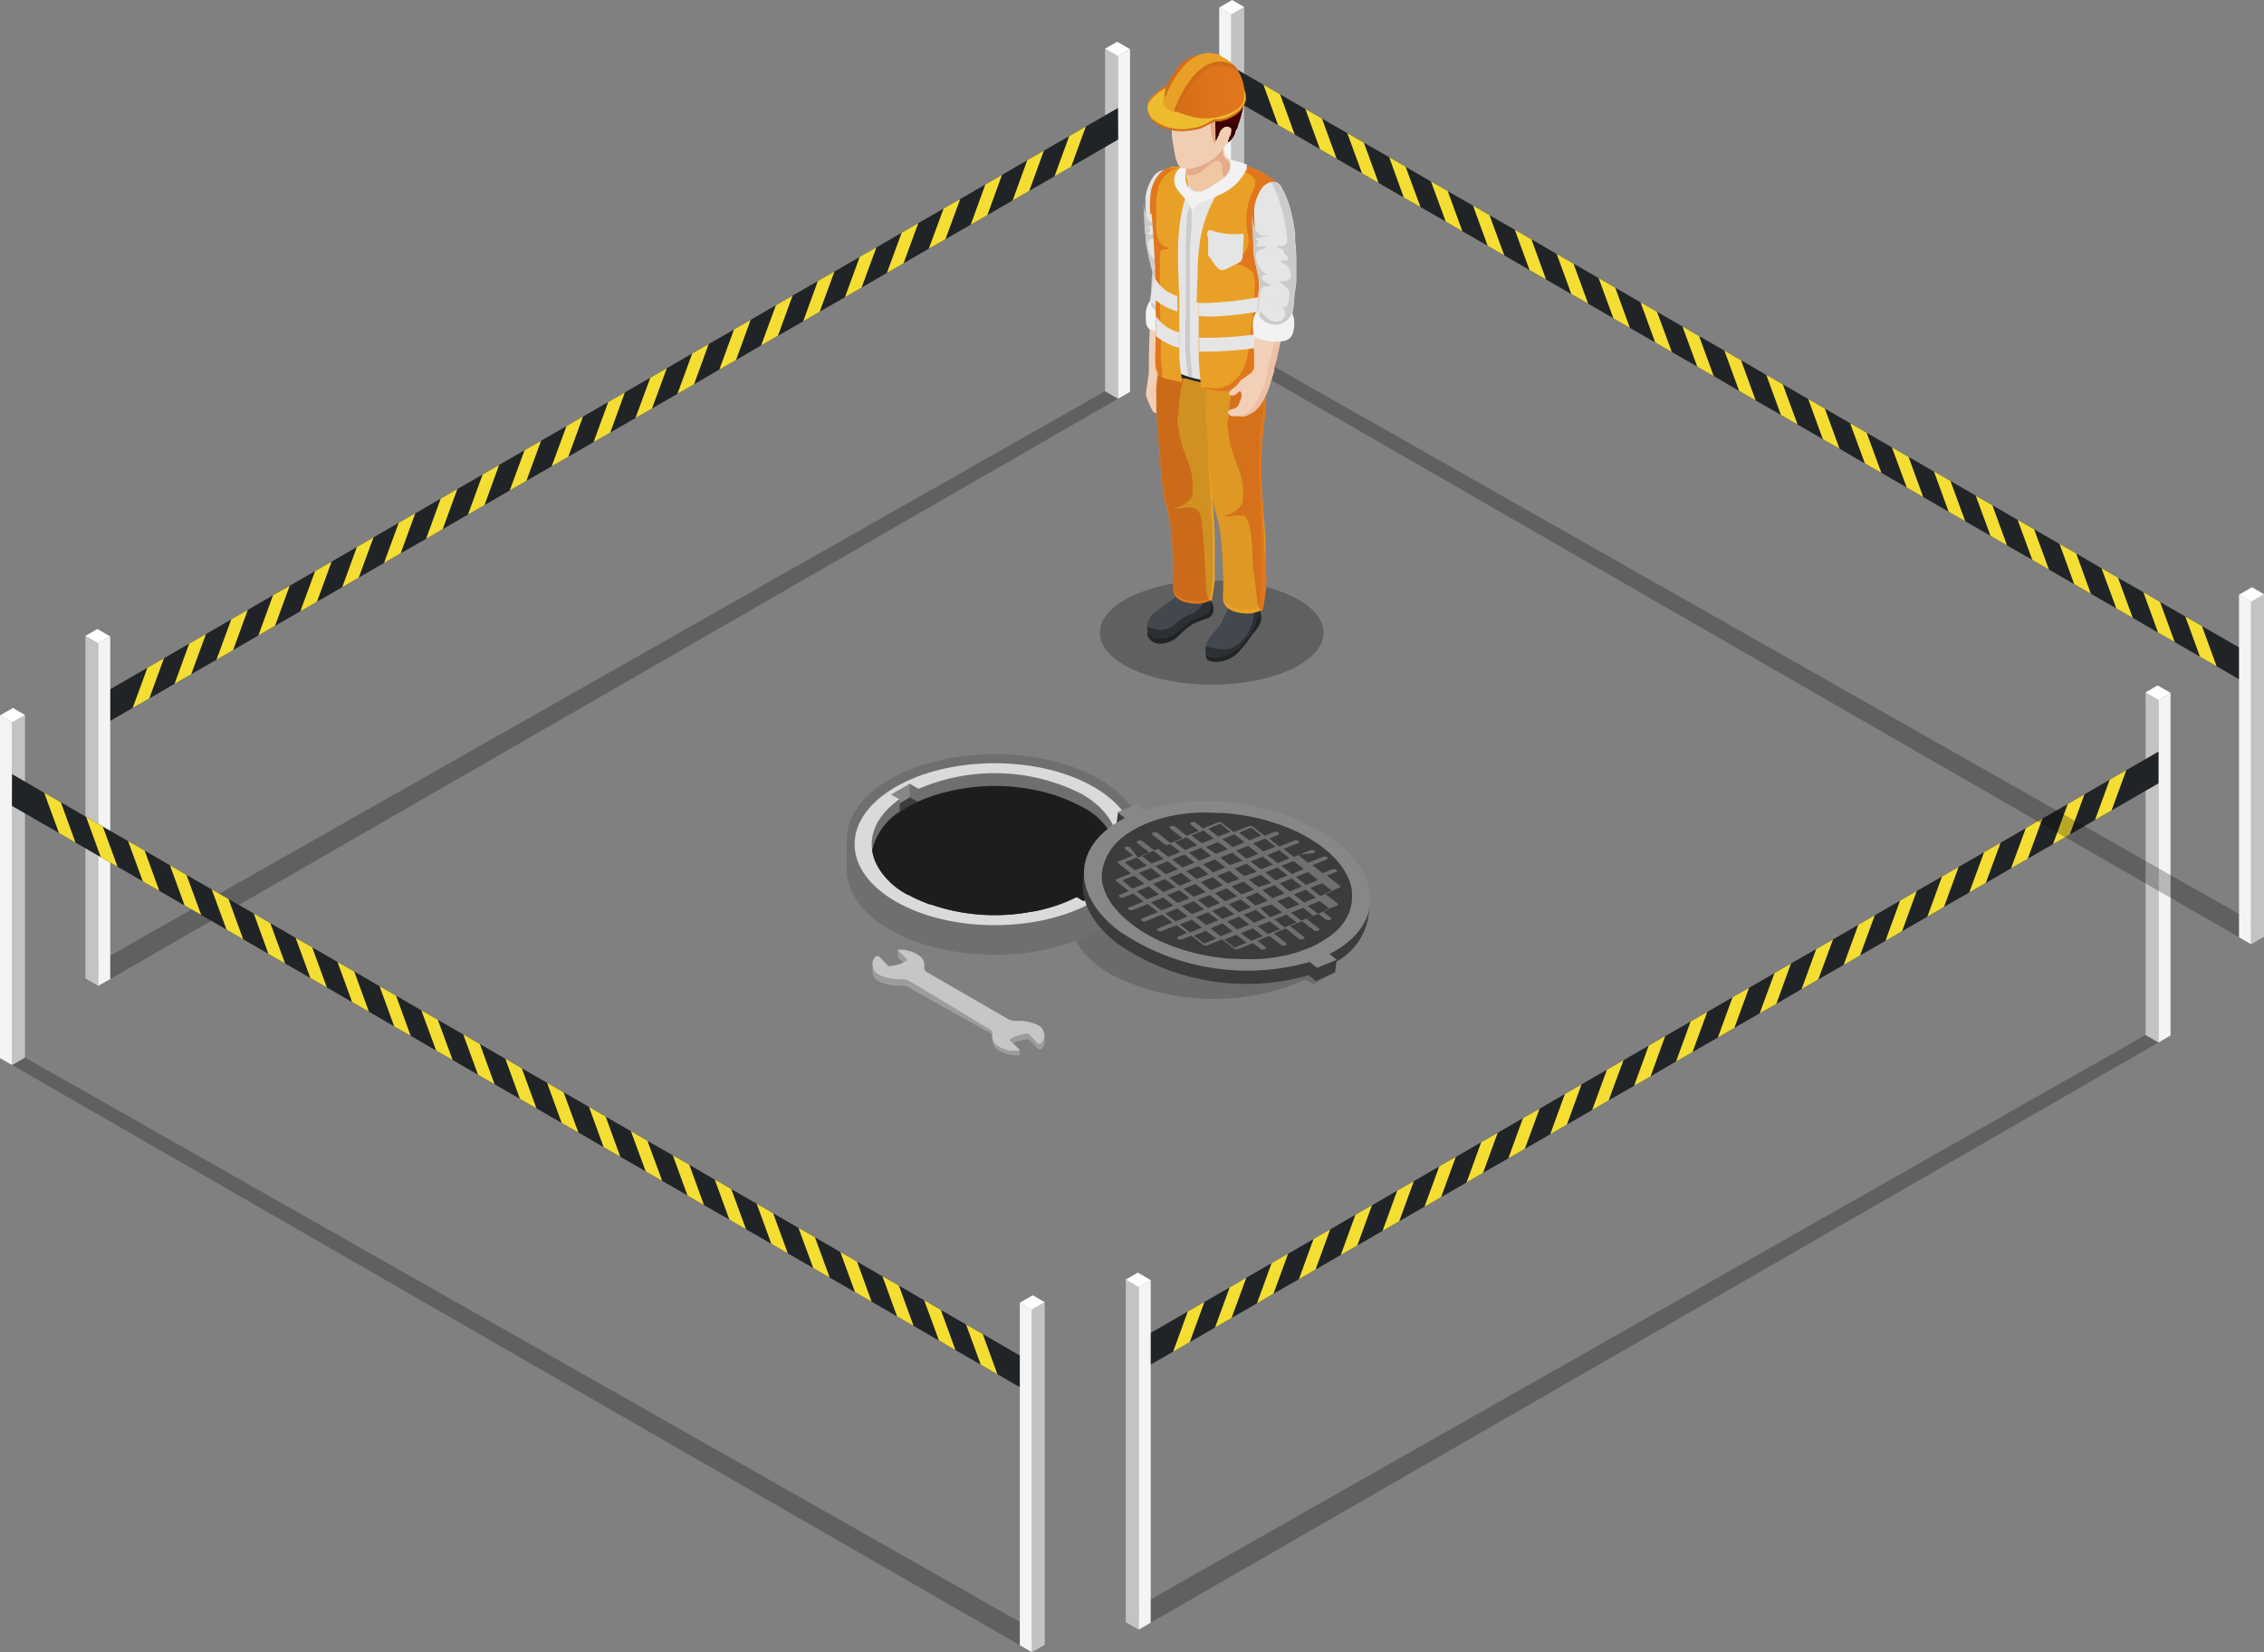 <svg xmlns="http://www.w3.org/2000/svg" xmlns:xlink="http://www.w3.org/1999/xlink" viewBox="0 0 157.71 115.08"><rect x="0" y="0" width="157.71" height="115.08" fill="#808080" stroke="none"/><defs><style>.cls-1{fill:none;}.cls-2{isolation:isolate;}.cls-3,.cls-9{fill:#1d1d1b;}.cls-3{opacity:0.2;}.cls-4{fill:#9d9d9c;}.cls-5{fill:#c6c6c6;}.cls-6{fill:#706f6f;}.cls-7{fill:#dadada;}.cls-8{fill:#3c3c3b;}.cls-10{fill:#878787;}.cls-11{mix-blend-mode:multiply;}.cls-12{opacity:0.25;}.cls-13{fill:#c3c3c3;}.cls-14{fill:#f4f4f4;}.cls-15{fill:#fff;}.cls-16{fill:#212426;}.cls-17{fill:#f5de34;}.cls-18{clip-path:url(#clip-path);}.cls-19{fill:#f2d0b8;}.cls-20{fill:#e5e5e5;}.cls-21{fill:#cbcbcb;}.cls-22{fill:#f2f2f2;}.cls-23{clip-path:url(#clip-path-2);}.cls-24{fill:#f1ccad;}.cls-25{fill:#eec1a6;}.cls-26{clip-path:url(#clip-path-3);}.cls-27{fill:#42484d;}.cls-28{fill:#2c3033;}.cls-29{fill:#e1771c;}.cls-30{fill:#e8a126;}.cls-31{opacity:0.1;}.cls-32{clip-path:url(#clip-path-4);}.cls-33{clip-path:url(#clip-path-5);}.cls-34{opacity:0.05;}.cls-35{clip-path:url(#clip-path-6);}.cls-36{fill:#f0c7a3;}.cls-37{fill:#e5aa89;}.cls-38{clip-path:url(#clip-path-7);}.cls-39{clip-path:url(#clip-path-8);}.cls-40{fill:#f1cdb2;}.cls-41{fill:#450000;}.cls-42{fill:#360000;}.cls-43{fill:#590000;}.cls-44{fill:#6e0000;}.cls-45{fill:#edbc2e;}.cls-46{fill:#d06b19;}.cls-47{fill:url(#Degradado_sin_nombre_291);}</style><clipPath id="clip-path"><path class="cls-1" d="M80.35,11.87a1,1,0,0,1,1.46.13c1.83,2.28,1,7,1,7h0a1.26,1.26,0,0,1-2.51,0,20.3,20.3,0,0,1-.73-4.43A3.05,3.05,0,0,1,80.35,11.87Z"/></clipPath><clipPath id="clip-path-2"><path class="cls-1" d="M80,23s-.34-.07-.31-.75A2.7,2.7,0,0,1,80,20.93l.3-2a1.25,1.25,0,1,1,2.5,0,20.85,20.85,0,0,1-.15,2.11,1.89,1.89,0,0,1,.15,1.16,1.06,1.06,0,0,1-1,1,14.74,14.74,0,0,0-.73,2.49,2.25,2.25,0,0,0,.27.65c.19.29.11,1,.16,1.33a6.46,6.46,0,0,1,.09.78s.1.27,0,.37a.18.18,0,0,1-.22,0s-.06.24-.48.16a1.12,1.12,0,0,1-.77-.45,3.21,3.21,0,0,1-.44-1.2c0-.41.2-1.18.21-1.58S80,23,80,23Z"/></clipPath><clipPath id="clip-path-3"><path class="cls-1" d="M84.52,34h0a1.74,1.74,0,0,0-3.47.25,1.94,1.94,0,0,0,0,.24h0l.32,1.92.25,4s-.15.82.14,1.08c0,0-1.57,1-1.82,1.54s-.51,1.94.91,1.83,1.64-1.21,2.47-1.48S85,43,84.46,41.89a15.62,15.62,0,0,0,.24-1.74A33.39,33.39,0,0,0,84.52,34Z"/></clipPath><clipPath id="clip-path-4"><path class="cls-1" d="M84.67,29c.07-.38.41-2.15-.28-2.75a3.22,3.22,0,0,0-3-1,.84.84,0,0,0-.83.74,6.83,6.83,0,0,0-.17,2.79l.29,3.92.36,2h0a1.75,1.75,0,0,0,3.46-.37.77.77,0,0,0,0-.15l-.06-2.6S84.6,29.36,84.67,29Z"/></clipPath><clipPath id="clip-path-5"><path class="cls-1" d="M88.34,40.15l-.12-3.9L88,34.63a1.76,1.76,0,0,0-3.51,0,1.93,1.93,0,0,0,.06.42h0L85,37.88a30,30,0,0,1,.12,3.21c-.12,1,.28,1.26.28,1.26a4.89,4.89,0,0,1-1.21,2.07,1.17,1.17,0,0,0-.24,1.11c-.09.87,1,.67,1,.67,2.08-.54,2.06-1.93,2.64-2.36a1.1,1.1,0,0,0,.27-1.24l.24-.09Z"/></clipPath><clipPath id="clip-path-6"><path class="cls-1" d="M87.89,26.47a3.22,3.22,0,0,0-3-1,.84.84,0,0,0-.83.74A6.84,6.84,0,0,0,83.92,29l.29,3.93.27,2h0A1.75,1.75,0,0,0,88,34.63s0-.05,0-.08h0v-2.8s.14-2.14.21-2.53S88.58,27.07,87.89,26.47Z"/></clipPath><clipPath id="clip-path-7"><path class="cls-1" d="M86.17,28.23c.25-.34.42-.67.27-.76s-.51.37-.77.17,0-.53.27-.64.39-.45.68-.77.75-.3.74-.83,0-1.82,0-1.82a1.61,1.61,0,0,1-.21-1.08,1.44,1.44,0,0,1,.34-.94l.2-1.67a1.26,1.26,0,1,1,2.51,0l-.09,1.92a1.63,1.63,0,0,1,.09,1.34,1.06,1.06,0,0,1-1,.75,19,19,0,0,1-.67,2.66A7,7,0,0,1,88,28c-.86,1.36-2.29,1.26-2.45.88S85.91,28.57,86.17,28.23Z"/></clipPath><clipPath id="clip-path-8"><path class="cls-1" d="M87.79,12.79a1,1,0,0,1,1.47.13c1.82,2.28,1,7,1,7h0a1.25,1.25,0,0,1-2.5,0A19.83,19.83,0,0,1,87,15.46,3.05,3.05,0,0,1,87.79,12.79Z"/></clipPath><linearGradient id="Degradado_sin_nombre_291" x1="208.99" y1="6.01" x2="214.59" y2="6.01" gradientTransform="matrix(-1, 0, 0, 1, 295.63, 0)" gradientUnits="userSpaceOnUse"><stop offset="0" stop-color="#e1771c"/><stop offset="0.5" stop-color="#dc731b"/><stop offset="1" stop-color="#d06b19"/></linearGradient></defs><title>Recurso 59</title><g class="cls-2"><g id="Capa_2" data-name="Capa 2"><g id="personajes"><path class="cls-3" d="M77.51,59l.57.33a15.82,15.82,0,0,1,13.53.35c3.71,2.14,3.91,5.53.61,7.81l.57.33-1.28.74-.57-.33a15.85,15.85,0,0,1-13.53-.35c-3.7-2.14-3.9-5.54-.61-7.81l-.57-.33Z"/><path class="cls-4" d="M61.09,67.83a2.2,2.2,0,0,0,.74.29,3.31,3.31,0,0,0,.82.08h.07a1.09,1.09,0,0,1,.57.13l.69.39,4.93,2.85a.46.46,0,0,1,.21.23.59.59,0,0,1,0,.13v0c-.09.5.28.9,1,1.09l.24.06.27,0h.06l.19,0a.21.21,0,0,0,.15,0l0,0v.43h0v0h0s0,0,0,0a.28.28,0,0,1-.15,0l-.23,0h0c-1-.13-1.54-.54-1.51-1.1v-.24a.44.44,0,0,0-.21-.24L64,69.18l-.69-.4a1.2,1.2,0,0,0-.57-.13h-.07a2.91,2.91,0,0,1-1.56-.36.79.79,0,0,1-.33-.64v-.46A.79.79,0,0,0,61.09,67.83Z"/><path class="cls-4" d="M70.37,72.3a2.61,2.61,0,0,1,1.16-.37l.13,0,.63.66a.24.24,0,0,0,.27,0,.82.82,0,0,0,.22-.55h0v.49h0a.8.8,0,0,1-.22.52.24.24,0,0,1-.27,0l-.63-.66a.25.25,0,0,0-.13,0,3.85,3.85,0,0,0-.92.25l-.25-.25A.08.08,0,0,1,70.37,72.3Z"/><path class="cls-4" d="M63.17,66.86a.06.06,0,0,1,0,.08,1.36,1.36,0,0,1-.24.13l-.39-.41,0,0s0,0,0,0v-.45s0,0,0,0Z"/><path class="cls-5" d="M70.88,73.18l-.19,0h-.06l-.27,0-.24-.06c-.71-.19-1.08-.59-1-1.09v0a.59.59,0,0,0,0-.13.46.46,0,0,0-.21-.23L64,68.72l-.69-.39a1.09,1.09,0,0,0-.57-.13h-.07a3.31,3.31,0,0,1-.82-.08,2.2,2.2,0,0,1-.74-.29.79.79,0,0,1-.33-.64.44.44,0,0,1,0-.16.78.78,0,0,1,.21-.4.24.24,0,0,1,.26,0l.58.6.06.06a.19.19,0,0,0,.12,0,3.2,3.2,0,0,0,.71-.16,1,1,0,0,0,.21-.09,1.36,1.36,0,0,0,.24-.13.06.06,0,0,0,0-.08l-.66-.68s0,0,0,0,0,0,0,0a.27.27,0,0,1,.15,0h.05l.18,0h0c1,.14,1.59.58,1.49,1.2a.37.37,0,0,0,.22.38l4.93,2.85.69.4a1.17,1.17,0,0,0,.57.13h.08a2.89,2.89,0,0,1,1.55.36.79.79,0,0,1,.33.64h0a.82.82,0,0,1-.22.55.24.24,0,0,1-.27,0L71.66,72l-.13,0a2.61,2.61,0,0,0-1.16.37.08.08,0,0,0,0,.08l.25.25.09.09.13.14.2.2,0,0v0l0,0A.21.21,0,0,1,70.88,73.18Z"/><rect class="cls-6" x="58.98" y="58.48" width="20.62" height="2.06"/><ellipse class="cls-6" cx="69.29" cy="58.48" rx="10.31" ry="5.95"/><ellipse class="cls-6" cx="69.29" cy="60.55" rx="10.31" ry="5.95"/><path class="cls-6" d="M79.05,59.76v-1H59.53v1c0,1.45.95,2.89,2.86,4a15.25,15.25,0,0,0,13.8,0C78.1,62.65,79.05,61.21,79.05,59.76Z"/><ellipse class="cls-7" cx="69.29" cy="58.8" rx="9.76" ry="5.64"/><path class="cls-6" d="M77.82,59.24a4.53,4.53,0,0,1-2.47,3.06,13.41,13.41,0,0,1-12.12,0,4.53,4.53,0,0,1-2.47-3.06c-.22-1.41.61-2.86,2.47-3.94a13.41,13.41,0,0,1,12.12,0C77.21,56.38,78,57.83,77.82,59.24Z"/><path class="cls-8" d="M77.82,59.24a4.53,4.53,0,0,1-2.47,3.06,13.41,13.41,0,0,1-12.12,0,4.53,4.53,0,0,1-2.47-3.06,4.57,4.57,0,0,1,2.47-3.06,13.41,13.41,0,0,1,12.12,0A4.57,4.57,0,0,1,77.82,59.24Z"/><polygon class="cls-6" points="64.39 55.18 63.1 55.92 62.09 55.34 63.38 54.59 64.39 55.18"/><polygon class="cls-9" points="76.78 62.02 75.48 62.77 74.47 62.18 75.77 61.44 76.78 62.02"/><polygon class="cls-6" points="76.78 62.02 76.24 62.33 76.23 61.7 76.78 62.02"/><polygon class="cls-10" points="62.66 55.67 62.68 55.96 63.38 55.53 63.38 54.59 62.09 55.34 62.66 55.67"/><polygon class="cls-8" points="63.94 55.86 62.68 56.75 62.68 55.96 63.38 55.53 63.94 55.86"/><path class="cls-9" d="M77.82,59.24a4.53,4.53,0,0,1-2.47,3.06A10.91,10.91,0,0,1,72,63.49l-.09,0a14.43,14.43,0,0,1-3,.23A13.27,13.27,0,0,1,64.85,63l-.09,0c-.27-.1-.54-.21-.8-.33a5.13,5.13,0,0,1-.66-.34l-.07,0a6.06,6.06,0,0,1-1.82-1.55,4.08,4.08,0,0,1-.47-.83,3.42,3.42,0,0,1-.18-.68,4.1,4.1,0,0,1,1.86-2.66l.32-.22.29-.18c.24-.13.49-.26.75-.38a10.55,10.55,0,0,1,1.82-.63,14.41,14.41,0,0,1,6.66-.09,11,11,0,0,1,2.89,1.1A4.57,4.57,0,0,1,77.82,59.24Z"/><path class="cls-8" d="M95.43,63.11l-.12,0A5.55,5.55,0,0,0,93,59.5a15.82,15.82,0,0,0-13.34-2.22l-.52-.41-.62.26.06-.46-.7-.1-.17,1.28.43.06a5,5,0,0,0-2.44,2.44l-.12,0-.13,1h0c-.15,1.44.62,3,2.36,4.35a15.79,15.79,0,0,0,13.34,2.23l.52.4L93,67.73l.1-.76A4.32,4.32,0,0,0,95.29,64h0Z"/><path class="cls-10" d="M79.22,56l.52.41a15.82,15.82,0,0,1,13.34,2.22c3.38,2.63,3.11,6-.47,7.82l.51.4-1.37.56L91.23,67A15.82,15.82,0,0,1,77.89,64.8c-3.38-2.63-3.11-6,.47-7.82l-.52-.41Z"/><path class="cls-8" d="M92.11,59a6.71,6.71,0,0,1,1,.92,4.7,4.7,0,0,1,.7,1,3.41,3.41,0,0,1,.37,1.16c0,.06,0,.12,0,.18A3,3,0,0,1,94,63.5c0,.06-.05.11-.07.17a3.39,3.39,0,0,1-.67,1,4.82,4.82,0,0,1-1,.79,6.62,6.62,0,0,1-1.19.61,9.27,9.27,0,0,1-1.41.45,12.35,12.35,0,0,1-1.65.26,15.48,15.48,0,0,1-1.93,0l-.3,0a14.52,14.52,0,0,1-2.07-.29l-.29-.06a13.72,13.72,0,0,1-1.85-.57,11.06,11.06,0,0,1-1.52-.7,8.71,8.71,0,0,1-1.23-.81,6.71,6.71,0,0,1-1-.92,4.53,4.53,0,0,1-.7-1,3.53,3.53,0,0,1-.37-1.17c0-.06,0-.12,0-.17A3,3,0,0,1,77,59.9a1.22,1.22,0,0,1,.07-.17,3.52,3.52,0,0,1,.67-1,5,5,0,0,1,1-.79,6.73,6.73,0,0,1,1.2-.61,10.1,10.1,0,0,1,1.41-.45,12.36,12.36,0,0,1,1.65-.25,13.76,13.76,0,0,1,1.93,0l.29,0a16,16,0,0,1,2.08.29l.29.06a13.72,13.72,0,0,1,1.85.57,10.42,10.42,0,0,1,1.51.7A9.14,9.14,0,0,1,92.11,59Z"/><path class="cls-6" d="M91.53,59.42a.1.1,0,0,0,0-.18.39.39,0,0,0-.3,0l-1.1.45-.71-.56,1-.4c.09,0,.1-.11,0-.17a.32.32,0,0,0-.3,0l-1,.4-.71-.56.62-.25a.1.1,0,0,0,0-.18.4.4,0,0,0-.3,0l-.63.25-.85-.66a.32.32,0,0,0-.3,0l-1,.4-.85-.66a.32.32,0,0,0-.3,0l-1,.4-.52-.41a.32.32,0,0,0-.3,0c-.09,0-.1.11,0,.17l.53.41-.84.34-.83-.65a.32.32,0,0,0-.3,0c-.09,0-.1.11,0,.17l.84.65-.84.34-.93-.73a.39.39,0,0,0-.3,0,.1.1,0,0,0,0,.18l.94.72-.84.34-.84-.65a.32.32,0,0,0-.3,0c-.09,0-.1.11,0,.17l.83.65-.83.34L78.71,59a.32.32,0,0,0-.3,0c-.09,0-.1.11,0,.17l.53.41-1,.41c-.09,0-.1.11,0,.17l.85.67-1,.4c-.09,0-.1.11,0,.17l.85.67-.62.25c-.09,0-.1.11,0,.17a.32.32,0,0,0,.3,0l.62-.25.71.56-1,.4c-.09,0-.1.11,0,.17a.32.32,0,0,0,.3,0l1-.4.71.56-1.1.44a.1.1,0,0,0,0,.18.35.35,0,0,0,.3,0l1.1-.45.71.56-1,.4c-.09,0-.1.11,0,.17a.32.32,0,0,0,.3,0l1-.39.72.55-.62.25a.1.1,0,0,0,0,.18.35.35,0,0,0,.3,0l.62-.25.85.66a.32.32,0,0,0,.3,0l1-.4.85.66a.32.32,0,0,0,.3,0l1-.4.53.41a.32.32,0,0,0,.3,0c.09,0,.1-.11,0-.17l-.53-.41.83-.34.84.65a.32.32,0,0,0,.3,0c.09,0,.1-.11,0-.17l-.83-.65.84-.34.93.73a.35.35,0,0,0,.3,0c.09,0,.1-.12,0-.17l-.93-.73.84-.34.83.65a.32.32,0,0,0,.3,0c.09,0,.1-.11,0-.17l-.84-.65.84-.34.53.41a.32.32,0,0,0,.3,0c.09,0,.1-.11,0-.17l-.53-.41,1-.41c.09,0,.1-.11,0-.17l-.85-.66,1-.41c.09,0,.1-.11,0-.17l-.85-.67.62-.25c.09,0,.1-.11,0-.17a.32.32,0,0,0-.3,0l-.62.25-.72-.56,1-.39a.1.1,0,0,0,0-.18.32.32,0,0,0-.3,0l-1,.4-.72-.56Zm-1.7.36-.83.34-.72-.56.84-.34Zm-4.37,2.09.72.56-.84.34-.71-.56ZM84.35,62l-.71-.56.84-.34.71.56Zm1.44-.26.84-.34.71.56-.84.34Zm-.28-.21L84.8,61l.84-.34.71.56Zm-1-.77-.71-.56.84-.34.71.56Zm-.32.13-.84.34-.71-.56.84-.34ZM83,61.36l-.84.34-.71-.56.84-.34Zm.27.21.72.56-.84.34-.71-.56Zm1,.77.71.56-.83.34-.72-.56Zm1,.78.71.55-.83.34-.72-.56Zm.32-.14.84-.34.71.56-.83.34Zm1.17-.47.83-.34.72.56-.84.34ZM87.94,62l.84-.34.71.56-.84.34Zm-.28-.21L87,61.27l.84-.34.71.56Zm-1-.77L86,60.5l.84-.34.71.56Zm-1-.77L85,59.73l.84-.34.71.56Zm.45-1,.83-.34.71.56-.83.34ZM85.86,59l-.71-.55.83-.34.72.56Zm-.32.14-.84.33L84,59l.83-.34Zm-1.17.47-.83.34-.72-.56.84-.34Zm-1.16.47-.84.34-.71-.56.84-.34Zm-1.16.47-.84.34-.71-.56.84-.34Zm-1.16.47-.84.34-.71-.56.84-.34Zm.27.21.72.56-.84.34-.71-.56Zm1,.77.71.56-.83.34-.72-.56Zm1,.77.71.56-.83.34-.72-.56Zm1,.78.71.55-.84.34-.71-.56Zm1,.77.71.55-.84.34-.71-.55Zm.32-.13.84-.34.71.55-.84.34Zm1.16-.48.84-.33.71.55-.83.34Zm1.16-.47L88.6,63l.71.55-.83.34Zm1.17-.47.83-.33.72.55-.84.34Zm1.16-.47.83-.33.72.55-.84.34Zm-.28-.21-.71-.56.84-.34.71.56Zm-1-.77-.71-.56.84-.34.71.56Zm-1-.77L87.12,60l.84-.34.71.56Zm1-1.58-.84.34-.71-.56.83-.34Zm-1.7-1.33.71.56-.84.33L86.31,58ZM85,57.38l.71.56-.84.33-.71-.55Zm-1.16.47.71.55-.84.34L83,58.19Zm-1.17.47.72.55-.84.34-.71-.55Zm-1.16.47.71.56-.83.33-.72-.55Zm-1.16.47.71.56-.84.33-.71-.55Zm-2,.81.84-.34.71.56-.84.33Zm-.17,1.24L79,61l.72.56-.84.34Zm1,.77.84-.34.71.56-.83.34Zm1,.77.84-.34.71.56-.83.34Zm1,.77.84-.34.71.56-.84.34Zm1,.77.84-.33.71.55-.84.34Zm1.7,1.33-.71-.55.83-.34.72.55ZM86,66l-.71-.55.83-.34.72.55Zm1.16-.47L86.43,65l.84-.34.71.55Zm1.16-.47-.71-.55.84-.34.71.55Zm1.17-.47-.72-.55.84-.34.71.55Zm1.16-.47-.72-.55.84-.34.71.55Zm2-.81-.84.34-.71-.55.83-.34Zm.17-1.24-.84.34-.71-.56.84-.33Zm-1-.77-.84.34-.71-.56.84-.34Zm-1-.77-.83.34-.72-.56.84-.34Z"/><g class="cls-11"><polygon class="cls-12" points="77.88 27.77 7.68 68.19 6.39 67.29 76.98 27.25 77.88 27.77"/></g><polygon class="cls-13" points="76.98 3.39 76.98 27.25 77.88 27.77 77.88 3.91 76.98 3.39"/><polygon class="cls-14" points="78.72 3.43 78.72 27.29 77.88 27.77 77.88 3.91 78.72 3.43"/><polygon class="cls-15" points="77.82 2.91 76.98 3.39 77.88 3.91 78.72 3.42 77.82 2.91"/><polygon class="cls-16" points="77.89 9.72 74.62 11.61 73.46 12.28 71.7 13.29 70.54 13.96 68.78 14.98 67.62 15.65 65.86 16.66 64.7 17.32 62.94 18.34 61.78 19.01 60.02 20.03 58.86 20.7 57.1 21.71 55.95 22.38 54.19 23.39 54.18 23.39 53.02 24.06 51.27 25.08 50.11 25.74 48.35 26.76 47.19 27.43 45.42 28.45 44.27 29.11 44.27 29.11 42.51 30.13 41.35 30.79 39.59 31.81 38.43 32.48 36.67 33.49 35.51 34.16 33.75 35.18 32.6 35.84 32.59 35.84 30.84 36.86 30.83 36.86 29.68 37.53 27.91 38.54 26.75 39.21 24.99 40.23 23.84 40.9 22.08 41.91 20.92 42.58 19.16 43.59 19.15 43.59 18 44.26 16.24 45.28 15.08 45.95 13.32 46.96 12.16 47.63 10.4 48.65 9.24 49.31 9.24 49.31 6.97 50.62 6.96 48.42 10.27 46.51 11.42 45.85 13.18 44.83 14.35 44.16 16.11 43.14 17.26 42.48 17.26 42.48 19.02 41.46 20.18 40.8 21.95 39.78 23.1 39.12 24.86 38.1 26.02 37.43 27.78 36.41 28.93 35.75 28.94 35.75 30.7 34.73 30.71 34.73 31.86 34.06 33.62 33.05 34.77 32.38 36.54 31.36 37.69 30.7 39.46 29.68 40.61 29.01 40.62 29.01 42.37 28 42.38 28 43.53 27.33 43.53 27.33 45.3 26.31 46.45 25.65 48.22 24.62 49.37 23.96 49.38 23.96 51.13 22.95 52.29 22.28 54.05 21.26 54.05 21.26 55.21 20.59 56.97 19.58 58.13 18.91 59.89 17.9 61.05 17.23 62.81 16.21 63.97 15.54 65.73 14.53 66.89 13.86 68.64 12.85 69.8 12.18 71.56 11.16 72.72 10.49 74.48 9.48 75.64 8.81 77.88 7.52 77.89 9.72"/><polygon class="cls-17" points="75.64 8.81 74.62 11.61 73.46 12.28 74.48 9.48 75.64 8.81"/><polygon class="cls-17" points="72.72 10.49 71.7 13.29 70.54 13.96 71.56 11.16 72.72 10.49"/><polygon class="cls-17" points="69.8 12.18 68.78 14.98 67.62 15.65 68.64 12.85 69.8 12.18"/><polygon class="cls-17" points="66.89 13.86 65.86 16.66 64.7 17.32 65.73 14.53 66.89 13.86"/><polygon class="cls-17" points="63.97 15.54 62.94 18.34 61.78 19.01 62.81 16.21 63.97 15.54"/><polygon class="cls-17" points="61.05 17.23 60.02 20.03 58.86 20.7 59.89 17.89 61.05 17.23"/><polygon class="cls-17" points="58.13 18.91 57.1 21.71 55.95 22.38 56.97 19.58 58.13 18.91"/><polygon class="cls-17" points="55.21 20.59 54.19 23.39 54.18 23.39 53.02 24.06 54.05 21.26 54.05 21.26 55.21 20.59"/><polygon class="cls-17" points="52.29 22.28 51.27 25.08 50.11 25.74 51.13 22.95 52.29 22.28"/><polygon class="cls-17" points="49.37 23.96 48.35 26.76 47.19 27.43 48.22 24.62 49.37 23.96"/><polygon class="cls-17" points="46.45 25.65 45.42 28.45 44.27 29.11 45.3 26.31 46.45 25.65"/><polygon class="cls-17" points="43.53 27.33 42.51 30.13 41.35 30.79 42.37 28 42.38 28 43.53 27.33"/><polygon class="cls-17" points="40.61 29.01 39.59 31.81 38.43 32.48 39.46 29.68 40.61 29.01"/><polygon class="cls-17" points="37.69 30.7 36.67 33.49 35.51 34.16 36.54 31.36 37.69 30.7"/><polygon class="cls-17" points="34.77 32.38 33.75 35.18 32.6 35.84 33.62 33.05 34.77 32.38"/><polygon class="cls-17" points="31.86 34.06 30.84 36.86 30.83 36.86 29.68 37.53 30.7 34.73 30.71 34.73 31.86 34.06"/><polygon class="cls-17" points="28.93 35.75 27.91 38.54 26.75 39.21 27.78 36.41 28.93 35.75"/><polygon class="cls-17" points="26.02 37.43 24.99 40.23 23.84 40.9 24.86 38.1 26.02 37.43"/><polygon class="cls-17" points="23.1 39.12 22.08 41.91 20.92 42.58 21.95 39.78 23.1 39.12"/><polygon class="cls-17" points="20.18 40.8 19.16 43.59 19.15 43.59 18 44.26 19.02 41.46 20.18 40.8"/><polygon class="cls-17" points="17.26 42.48 16.24 45.28 15.08 45.95 16.11 43.14 17.26 42.48"/><polygon class="cls-17" points="14.35 44.16 13.32 46.96 12.16 47.63 13.18 44.83 14.35 44.16"/><polygon class="cls-17" points="11.42 45.85 10.4 48.65 9.24 49.31 10.27 46.51 11.42 45.85"/><polygon class="cls-13" points="5.95 44.29 5.95 68.15 6.84 68.67 6.84 44.81 5.95 44.29"/><polygon class="cls-15" points="6.78 43.81 5.95 44.29 6.84 44.81 7.68 44.33 6.78 43.81"/><polygon class="cls-14" points="7.68 44.33 7.68 68.19 6.84 68.67 6.84 44.81 7.68 44.33"/><g class="cls-11"><polygon class="cls-12" points="150.36 72.61 80.16 113.02 78.87 112.13 149.46 72.09 150.36 72.61"/></g><polygon class="cls-13" points="149.46 48.23 149.46 72.09 150.36 72.61 150.36 48.74 149.46 48.23"/><polygon class="cls-14" points="151.2 48.26 151.2 72.12 150.36 72.61 150.36 48.74 151.2 48.26"/><polygon class="cls-15" points="150.3 47.74 149.46 48.23 150.36 48.75 151.2 48.26 150.3 47.74"/><polygon class="cls-16" points="150.36 54.56 147.09 56.45 145.94 57.11 144.18 58.13 143.01 58.8 141.25 59.81 140.09 60.48 138.34 61.5 137.18 62.16 135.42 63.17 134.26 63.85 132.5 64.86 131.34 65.53 129.57 66.55 128.43 67.21 126.66 68.22 126.66 68.22 125.5 68.89 123.74 69.92 122.58 70.58 120.82 71.59 119.67 72.26 117.9 73.28 116.75 73.94 116.74 73.94 114.98 74.97 113.83 75.63 112.06 76.64 110.91 77.31 109.15 78.33 107.99 79 106.22 80.02 105.07 80.68 105.07 80.68 103.31 81.69 103.31 81.69 102.16 82.36 100.39 83.38 99.23 84.05 97.47 85.06 96.31 85.73 94.55 86.75 93.4 87.41 91.64 88.43 91.63 88.43 90.48 89.1 88.71 90.11 87.56 90.78 85.79 91.8 84.64 92.46 82.88 93.48 81.72 94.15 81.71 94.15 79.44 95.46 79.44 93.25 82.74 91.35 83.9 90.68 85.66 89.67 86.82 88.99 88.58 87.98 89.73 87.32 89.74 87.32 91.5 86.3 92.66 85.63 94.42 84.61 95.58 83.95 97.33 82.93 98.49 82.27 100.26 81.24 101.41 80.58 101.42 80.58 103.18 79.56 103.18 79.56 104.33 78.9 106.09 77.88 107.25 77.22 109.01 76.2 110.17 75.53 111.94 74.51 113.09 73.85 113.09 73.85 114.85 72.83 114.85 72.83 116 72.16 116.01 72.16 117.77 71.15 118.93 70.48 120.69 69.46 121.84 68.8 121.85 68.8 123.61 67.78 124.76 67.11 126.52 66.1 126.53 66.1 127.69 65.43 129.45 64.41 130.6 63.75 132.36 62.73 133.52 62.06 135.28 61.05 136.44 60.38 138.21 59.36 139.36 58.7 141.12 57.68 142.28 57.01 144.04 56 145.2 55.33 146.96 54.31 148.12 53.64 150.36 52.35 150.36 54.56"/><polygon class="cls-17" points="148.12 53.64 147.09 56.45 145.94 57.11 146.96 54.31 148.12 53.64"/><polygon class="cls-17" points="145.2 55.33 144.18 58.13 143.01 58.8 144.04 56 145.2 55.33"/><polygon class="cls-17" points="142.28 57.01 141.25 59.81 140.09 60.48 141.12 57.68 142.28 57.01"/><polygon class="cls-17" points="139.36 58.7 138.33 61.5 137.18 62.16 138.21 59.36 139.36 58.7"/><polygon class="cls-17" points="136.44 60.38 135.42 63.17 134.26 63.85 135.28 61.05 136.44 60.38"/><polygon class="cls-17" points="133.52 62.06 132.5 64.86 131.34 65.53 132.36 62.73 133.52 62.06"/><polygon class="cls-17" points="130.6 63.75 129.57 66.55 128.43 67.21 129.45 64.41 130.6 63.75"/><polygon class="cls-17" points="127.69 65.43 126.66 68.22 126.66 68.22 125.5 68.89 126.52 66.1 126.53 66.1 127.69 65.43"/><polygon class="cls-17" points="124.76 67.11 123.74 69.92 122.58 70.58 123.61 67.78 124.76 67.11"/><polygon class="cls-17" points="121.84 68.8 120.82 71.59 119.67 72.26 120.69 69.46 121.84 68.8"/><polygon class="cls-17" points="118.93 70.48 117.9 73.28 116.75 73.94 117.77 71.15 118.93 70.48"/><polygon class="cls-17" points="116 72.16 114.98 74.97 113.83 75.63 114.85 72.83 114.85 72.83 116 72.16"/><polygon class="cls-17" points="113.09 73.85 112.06 76.64 110.91 77.31 111.94 74.51 113.09 73.85"/><polygon class="cls-17" points="110.17 75.53 109.15 78.33 107.99 79 109.01 76.2 110.17 75.53"/><polygon class="cls-17" points="107.25 77.22 106.22 80.02 105.07 80.68 106.09 77.88 107.25 77.22"/><polygon class="cls-17" points="104.33 78.9 103.31 81.69 103.31 81.69 102.16 82.36 103.18 79.56 103.18 79.56 104.33 78.9"/><polygon class="cls-17" points="101.41 80.58 100.39 83.38 99.23 84.05 100.26 81.24 101.41 80.58"/><polygon class="cls-17" points="98.49 82.27 97.47 85.06 96.31 85.73 97.33 82.93 98.49 82.27"/><polygon class="cls-17" points="95.57 83.95 94.55 86.75 93.4 87.41 94.42 84.61 95.57 83.95"/><polygon class="cls-17" points="92.66 85.63 91.64 88.43 91.63 88.43 90.48 89.1 91.5 86.3 92.66 85.63"/><polygon class="cls-17" points="89.73 87.32 88.71 90.11 87.56 90.78 88.58 87.98 89.73 87.32"/><polygon class="cls-17" points="86.82 88.99 85.79 91.8 84.64 92.46 85.66 89.67 86.82 88.99"/><polygon class="cls-17" points="83.9 90.68 82.88 93.48 81.72 94.15 82.74 91.35 83.9 90.68"/><polygon class="cls-13" points="78.42 89.13 78.42 112.99 79.32 113.51 79.32 89.64 78.42 89.13"/><polygon class="cls-15" points="79.26 88.64 78.42 89.13 79.32 89.65 80.16 89.16 79.26 88.64"/><polygon class="cls-14" points="80.16 89.16 80.16 113.02 79.32 113.51 79.32 89.64 80.16 89.16"/><g class="cls-11"><polygon class="cls-12" points="0.84 74.18 71.04 114.59 72.33 113.7 1.74 73.66 0.84 74.18"/></g><polygon class="cls-13" points="1.74 49.8 1.74 73.66 0.84 74.18 0.84 50.32 1.74 49.8"/><polygon class="cls-14" points="0 49.83 0 73.7 0.84 74.18 0.84 50.32 0 49.83"/><polygon class="cls-15" points="0.9 49.31 1.74 49.8 0.84 50.32 0 49.83 0.9 49.31"/><polygon class="cls-16" points="0.83 56.13 4.11 58.02 5.26 58.69 7.02 59.7 8.19 60.37 9.95 61.39 11.1 62.05 12.86 63.07 14.02 63.73 15.78 64.75 16.94 65.42 18.7 66.44 19.86 67.11 21.62 68.12 22.77 68.78 24.53 69.8 24.54 69.8 25.7 70.47 27.46 71.49 28.61 72.15 30.38 73.17 31.53 73.83 33.3 74.86 34.45 75.52 34.46 75.52 36.22 76.54 37.37 77.2 39.13 78.22 40.29 78.88 42.05 79.9 43.21 80.57 44.98 81.59 46.13 82.25 46.13 82.25 47.89 83.27 47.89 83.27 49.04 83.94 50.81 84.95 51.97 85.62 53.73 86.63 54.88 87.3 56.65 88.32 57.8 88.99 59.56 90 59.57 90 60.72 90.67 62.49 91.69 63.64 92.35 65.4 93.37 66.56 94.04 68.32 95.05 69.48 95.72 69.48 95.72 71.75 97.03 71.76 94.83 68.46 92.92 67.3 92.26 65.54 91.24 64.38 90.57 62.62 89.55 61.47 88.89 61.46 88.89 59.7 87.87 58.54 87.21 56.77 86.18 55.62 85.52 53.86 84.51 52.71 83.84 50.94 82.82 49.79 82.16 49.78 82.16 48.02 81.13 48.02 81.13 46.87 80.47 45.1 79.46 43.95 78.79 42.19 77.77 41.03 77.1 39.26 76.08 38.11 75.42 38.11 75.42 36.35 74.41 36.34 74.41 35.2 73.74 35.19 73.74 33.43 72.72 32.27 72.05 30.5 71.03 29.35 70.37 29.35 70.37 27.59 69.35 26.44 68.69 24.68 67.67 24.67 67.67 23.51 67 21.75 65.99 20.59 65.32 18.83 64.3 17.68 63.63 15.92 62.62 14.75 61.95 12.99 60.94 11.84 60.27 10.08 59.25 8.92 58.58 7.16 57.57 6 56.9 4.24 55.88 3.08 55.22 0.84 53.92 0.83 56.13"/><polygon class="cls-17" points="3.08 55.22 4.11 58.02 5.26 58.69 4.24 55.88 3.08 55.22"/><polygon class="cls-17" points="6 56.9 7.02 59.7 8.19 60.37 7.16 57.57 6 56.9"/><polygon class="cls-17" points="8.92 58.58 9.95 61.39 11.1 62.05 10.08 59.25 8.92 58.58"/><polygon class="cls-17" points="11.84 60.27 12.86 63.07 14.02 63.73 12.99 60.94 11.84 60.27"/><polygon class="cls-17" points="14.75 61.95 15.78 64.75 16.94 65.42 15.92 62.62 14.75 61.95"/><polygon class="cls-17" points="17.68 63.63 18.7 66.44 19.86 67.11 18.83 64.3 17.68 63.63"/><polygon class="cls-17" points="20.59 65.32 21.62 68.12 22.77 68.78 21.75 65.99 20.59 65.32"/><polygon class="cls-17" points="23.51 67 24.53 69.8 24.54 69.8 25.7 70.47 24.68 67.67 24.67 67.67 23.51 67"/><polygon class="cls-17" points="26.44 68.69 27.46 71.49 28.61 72.15 27.59 69.35 26.44 68.69"/><polygon class="cls-17" points="29.35 70.37 30.38 73.17 31.53 73.83 30.5 71.03 29.35 70.37"/><polygon class="cls-17" points="32.27 72.05 33.3 74.86 34.45 75.52 33.43 72.72 32.27 72.05"/><polygon class="cls-17" points="35.2 73.74 36.22 76.54 37.37 77.2 36.35 74.41 36.34 74.41 35.2 73.74"/><polygon class="cls-17" points="38.11 75.42 39.13 78.22 40.29 78.88 39.26 76.08 38.11 75.42"/><polygon class="cls-17" points="41.03 77.1 42.05 79.9 43.21 80.57 42.19 77.77 41.03 77.1"/><polygon class="cls-17" points="43.95 78.79 44.98 81.59 46.13 82.25 45.1 79.46 43.95 78.79"/><polygon class="cls-17" points="46.87 80.47 47.89 83.27 47.89 83.27 49.04 83.94 48.02 81.13 48.02 81.13 46.87 80.47"/><polygon class="cls-17" points="49.79 82.16 50.81 84.95 51.97 85.62 50.94 82.82 49.79 82.16"/><polygon class="cls-17" points="52.71 83.84 53.73 86.63 54.88 87.3 53.86 84.51 52.71 83.84"/><polygon class="cls-17" points="55.62 85.52 56.65 88.32 57.8 88.99 56.77 86.18 55.62 85.52"/><polygon class="cls-17" points="58.54 87.21 59.56 90 59.57 90 60.72 90.67 59.7 87.87 58.54 87.21"/><polygon class="cls-17" points="61.47 88.89 62.49 91.69 63.64 92.35 62.62 89.55 61.47 88.89"/><polygon class="cls-17" points="64.38 90.57 65.41 93.37 66.56 94.04 65.54 91.24 64.38 90.57"/><polygon class="cls-17" points="67.3 92.26 68.32 95.05 69.48 95.72 68.46 92.92 67.3 92.26"/><polygon class="cls-13" points="72.78 90.7 72.78 114.56 71.88 115.08 71.88 91.22 72.78 90.7"/><polygon class="cls-15" points="71.94 90.22 72.78 90.7 71.88 91.22 71.04 90.73 71.94 90.22"/><polygon class="cls-14" points="71.04 90.73 71.04 114.59 71.88 115.08 71.88 91.22 71.04 90.73"/><g class="cls-11"><polygon class="cls-12" points="85.77 24.87 155.97 65.28 157.26 64.39 86.67 24.35 85.77 24.87"/></g><polygon class="cls-13" points="86.67 0.48 86.67 24.35 85.77 24.87 85.77 1 86.67 0.48"/><polygon class="cls-14" points="84.93 0.52 84.93 24.38 85.77 24.87 85.77 1 84.93 0.52"/><polygon class="cls-15" points="85.83 0 86.67 0.49 85.77 1 84.93 0.52 85.83 0"/><polygon class="cls-16" points="85.76 6.82 89.03 8.71 90.19 9.37 91.95 10.39 93.11 11.06 94.88 12.07 96.03 12.74 97.79 13.76 98.95 14.42 100.71 15.43 101.87 16.11 103.63 17.12 104.79 17.79 106.55 18.81 107.7 19.47 109.46 20.48 109.47 20.48 110.63 21.15 112.39 22.17 113.54 22.84 115.3 23.85 116.46 24.52 118.23 25.54 119.38 26.2 119.39 26.2 121.15 27.23 122.3 27.89 124.06 28.9 125.22 29.57 126.98 30.59 128.14 31.25 129.9 32.28 131.06 32.94 131.06 32.94 132.82 33.95 132.82 33.95 133.97 34.62 135.74 35.64 136.9 36.31 138.66 37.32 139.81 37.99 141.57 39 142.73 39.67 144.49 40.69 144.5 40.69 145.65 41.36 147.42 42.37 148.57 43.04 150.33 44.06 151.49 44.72 153.25 45.74 154.41 46.41 154.41 46.41 156.68 47.72 156.69 45.51 153.39 43.61 152.23 42.94 150.47 41.93 149.31 41.25 147.54 40.24 146.39 39.58 146.39 39.58 144.63 38.55 143.47 37.89 141.7 36.87 140.55 36.21 138.79 35.19 137.63 34.52 135.87 33.5 134.72 32.84 134.71 32.84 132.95 31.82 132.94 31.82 131.79 31.16 130.03 30.14 128.88 29.48 127.12 28.46 125.96 27.79 124.19 26.77 123.04 26.11 123.03 26.11 121.28 25.09 121.27 25.09 120.12 24.42 120.12 24.42 118.36 23.41 117.2 22.74 115.43 21.72 114.28 21.06 114.28 21.06 112.52 20.04 111.36 19.37 109.61 18.36 109.6 18.36 108.44 17.69 106.68 16.67 105.52 16 103.76 14.99 102.61 14.32 100.84 13.31 99.68 12.64 97.92 11.62 96.77 10.95 95.01 9.94 93.85 9.27 92.09 8.26 90.93 7.59 89.17 6.57 88.01 5.9 85.77 4.61 85.76 6.82"/><polygon class="cls-17" points="88.01 5.9 89.03 8.71 90.19 9.37 89.17 6.57 88.01 5.9"/><polygon class="cls-17" points="90.93 7.59 91.95 10.39 93.11 11.06 92.09 8.26 90.93 7.59"/><polygon class="cls-17" points="93.85 9.27 94.88 12.07 96.03 12.74 95.01 9.94 93.85 9.27"/><polygon class="cls-17" points="96.77 10.95 97.79 13.76 98.95 14.42 97.92 11.62 96.77 10.95"/><polygon class="cls-17" points="99.68 12.64 100.71 15.43 101.87 16.11 100.85 13.31 99.68 12.64"/><polygon class="cls-17" points="102.61 14.32 103.63 17.12 104.79 17.79 103.76 14.99 102.61 14.32"/><polygon class="cls-17" points="105.52 16 106.55 18.81 107.7 19.47 106.68 16.67 105.52 16"/><polygon class="cls-17" points="108.44 17.69 109.46 20.48 109.47 20.48 110.63 21.15 109.61 18.36 109.6 18.36 108.44 17.69"/><polygon class="cls-17" points="111.36 19.37 112.39 22.17 113.54 22.84 112.52 20.04 111.36 19.37"/><polygon class="cls-17" points="114.28 21.06 115.3 23.85 116.46 24.52 115.43 21.72 114.28 21.06"/><polygon class="cls-17" points="117.2 22.74 118.23 25.54 119.38 26.2 118.36 23.41 117.2 22.74"/><polygon class="cls-17" points="120.12 24.42 121.15 27.23 122.3 27.89 121.28 25.09 121.27 25.09 120.12 24.42"/><polygon class="cls-17" points="123.04 26.11 124.06 28.9 125.22 29.57 124.19 26.77 123.04 26.11"/><polygon class="cls-17" points="125.96 27.79 126.98 30.59 128.14 31.25 127.12 28.46 125.96 27.79"/><polygon class="cls-17" points="128.88 29.48 129.91 32.28 131.06 32.94 130.03 30.14 128.88 29.48"/><polygon class="cls-17" points="131.79 31.16 132.82 33.95 132.82 33.95 133.97 34.62 132.95 31.82 132.94 31.82 131.79 31.16"/><polygon class="cls-17" points="134.72 32.84 135.74 35.64 136.9 36.31 135.87 33.5 134.72 32.84"/><polygon class="cls-17" points="137.63 34.53 138.66 37.32 139.81 37.99 138.79 35.19 137.63 34.53"/><polygon class="cls-17" points="140.55 36.21 141.57 39 142.73 39.67 141.7 36.87 140.55 36.21"/><polygon class="cls-17" points="143.47 37.89 144.49 40.69 144.5 40.69 145.65 41.36 144.63 38.55 143.47 37.89"/><polygon class="cls-17" points="146.39 39.58 147.42 42.37 148.57 43.04 147.54 40.24 146.39 39.58"/><polygon class="cls-17" points="149.31 41.25 150.33 44.06 151.49 44.72 150.47 41.93 149.31 41.25"/><polygon class="cls-17" points="152.23 42.94 153.25 45.74 154.41 46.41 153.39 43.61 152.23 42.94"/><polygon class="cls-13" points="157.71 41.38 157.71 65.25 156.81 65.77 156.81 41.9 157.71 41.38"/><polygon class="cls-15" points="156.87 40.9 157.71 41.39 156.81 41.91 155.97 41.42 156.87 40.9"/><polygon class="cls-14" points="155.97 41.42 155.97 65.28 156.81 65.77 156.81 41.9 155.97 41.42"/><ellipse class="cls-12" cx="84.41" cy="44.06" rx="7.79" ry="3.63"/><g class="cls-18"><path class="cls-19" d="M82.53,19.38A5.26,5.26,0,0,1,82.4,21c-.21.72-.44,1.44-.5,1.62s-.32,1-.55,1.7c-.1.28-.18.55-.25.78a4.71,4.71,0,0,0-.13.56v.06a1.61,1.61,0,0,0,.29.81,2.67,2.67,0,0,1,.11.9c0,.22.13.91.13.91v.23l.07.16-.07.17-.16,0,0,.1-.38,0a5,5,0,0,1-.62-.33,6.12,6.12,0,0,1-.51-1.17c0-.07.15-1.14.21-1.51a6.83,6.83,0,0,0,0-.79c0-1.06.09-2.86.09-3.63a7.44,7.44,0,0,1,.2-1.59c.1-.47.23-.88.29-1.12a12.07,12.07,0,0,0,.16-1.92s1.32-.53,1.61-.29.17,2.28.13,2.75"/><path class="cls-20" d="M79.8,16.27c0,.08,0,.16,0,.24s0,.08,0,.12c.08.82.34,1.6.42,2.43a7.61,7.61,0,0,1-.15,2.07s0,.05,0,.08l0,.15c0,.25-.1.5-.13.76a2.22,2.22,0,0,0,0,.37c0,.4.34.35.65.36h.13a2.81,2.81,0,0,0,.71-.07,1.45,1.45,0,0,0,1-.62,1.34,1.34,0,0,0,.13-.4c.09-.49.17-1,.23-1.47A10.33,10.33,0,0,0,82.83,19c0-.47,0-.93,0-1.39s0-1-.08-1.53c0-.16,0-.32,0-.48a11.05,11.05,0,0,0-.42-2.12,5.25,5.25,0,0,0-.42-1c-.15-.26-.24-.57-.59-.63h-.32a1.13,1.13,0,0,0-.71.53,3.33,3.33,0,0,0-.5,1.39h0v.12a.37.37,0,0,0,0,.11c0,.76.07,1.55.09,2.31"/><path class="cls-21" d="M80,21.55a1.45,1.45,0,0,0,0,.62c.06.26.35.44.56.58l.16.1a2.81,2.81,0,0,0,.71-.07,1.45,1.45,0,0,0,1-.62,1.34,1.34,0,0,0,.13-.4c.09-.49.17-1,.23-1.47A10.33,10.33,0,0,0,82.83,19c0-.47,0-.93,0-1.39s0-1-.08-1.53c0-.16,0-.32,0-.48a11.05,11.05,0,0,0-.42-2.12,5.25,5.25,0,0,0-.42-1c-.15-.26-.24-.57-.59-.63H81a1.23,1.23,0,0,1,.3.46,12.59,12.59,0,0,1,.87,3.53.48.48,0,0,1-.09.42.51.51,0,0,1-.31.13l-.41.06.6.25c-.08,0-.07.16,0,.23s.13.12.19.19a.21.21,0,0,1,.06.23c-.08.16-.34,0-.49.13a1.78,1.78,0,0,0,.38.28,1,1,0,0,1,.32.87c-.07.34-.54.27-.84.31l.55.45c.28.26.18.47.16.82s0,.61-.4.58a.61.61,0,0,1-.43,1.06,1.17,1.17,0,0,1-.81-.36A3.59,3.59,0,0,0,80.2,21a0,0,0,0,0,0,0s0,0-.05.05a4,4,0,0,0-.14.48"/><path class="cls-21" d="M79.8,16.27c0,.08,0,.16,0,.24s0,.08,0,.12c.08.82.34,1.6.42,2.43a7.61,7.61,0,0,1-.15,2.07,3.39,3.39,0,0,0,.17-.84,4.48,4.48,0,0,1,.1-.81.38.38,0,0,1,.15-.22,1.28,1.28,0,0,1,.35-.08,1.16,1.16,0,0,1,.38-.06,1.11,1.11,0,0,1-.63-.26c-.09-.07-.33-.29-.18-.41a.44.44,0,0,1,.23-.06h.18a1.45,1.45,0,0,1-.74-.83,1.33,1.33,0,0,1-.11-.63c0-.19.2-.28.36-.35a.83.83,0,0,0,.45-.27,1.63,1.63,0,0,1-.82,0l.19-.38s0,0,0,0-.2,0-.2-.11c.27-.22.72-.07,1-.27a1.15,1.15,0,0,1-.69,0,1.11,1.11,0,0,1-.49-.81,2.84,2.84,0,0,1-.11-.71c0,.76.07,1.55.09,2.31"/><path class="cls-22" d="M80,21.12,80.1,21a1.47,1.47,0,0,0,.38.62,1.58,1.58,0,0,0,.61.3,1.28,1.28,0,0,0,.9-.12,1.1,1.1,0,0,0,.46-.42,1.36,1.36,0,0,0,.11-.28,1.35,1.35,0,0,1,.17.72,2,2,0,0,1-.11.77.7.7,0,0,1-.14.27,1,1,0,0,1-.47.26,3.6,3.6,0,0,1-1.92-.19.47.47,0,0,1-.12-.07.61.61,0,0,1-.17-.48,3.45,3.45,0,0,1,0-.72,1.45,1.45,0,0,1,.19-.54"/></g><g class="cls-23"><path class="cls-19" d="M82.53,19.38A5.75,5.75,0,0,1,82.39,21c-.21.72-.44,1.44-.49,1.62s-.32,1-.56,1.7c-.09.28-.18.55-.24.78a2.51,2.51,0,0,0-.13.56.13.13,0,0,0,0,.06,1.71,1.71,0,0,0,.29.81,2.44,2.44,0,0,1,.11.9c0,.22.13.91.13.91v.23l.06.16-.06.17-.17,0,0,.1-.39,0a5.8,5.8,0,0,1-.62-.33,6,6,0,0,1-.5-1.17c0-.07.15-1.14.21-1.51,0-.1,0-.4,0-.79,0-1.06.09-2.86.08-3.63a7.44,7.44,0,0,1,.2-1.59c.11-.47.23-.88.3-1.12a13,13,0,0,0,.15-1.92s1.32-.53,1.62-.29.16,2.28.13,2.75"/><path class="cls-24" d="M80.71,26.05a3,3,0,0,1-.06-.32.64.64,0,0,0-.14-.3h0s0,0,0,0a.33.33,0,0,0-.11.19,1.33,1.33,0,0,0,.07.48.72.72,0,0,1,0,.48.73.73,0,0,1-.21.22.48.48,0,0,0-.09.11.38.38,0,0,0,0,.15l0,.29a.77.77,0,0,0,0,.15c0,.06,0,.12,0,.18.1.27.19.55.31.82l0,.07a.08.08,0,0,0,.08,0c.05,0,0-.1,0-.15a2,2,0,0,1-.17-.62.85.85,0,0,1,.21-.71.16.16,0,0,1,.17,0s.06.1.08.15a1.63,1.63,0,0,0,.11.17.6.6,0,0,1,.06.19c0,.16.09.32.14.48a.3.3,0,0,0,0,.1.1.1,0,0,0,.09,0,.12.12,0,0,0,0-.11,3.17,3.17,0,0,0-.07-.81c0-.12,0-.25,0-.36a1.21,1.21,0,0,0-.09-.34c-.09-.19-.27-.32-.34-.52"/><path class="cls-25" d="M80.55,27.36s0,.25-.06.45a1.62,1.62,0,0,0,0,.33l.2.36s.21.16.27.19l.26.15s-.25-.24-.27-.39,0-.3,0-.3a4,4,0,0,0-.06-.51l-.06-.11Z"/><path class="cls-20" d="M79.8,16.27a1.93,1.93,0,0,0,0,.24.49.49,0,0,0,0,.12c.07.82.33,1.6.42,2.43a8,8,0,0,1-.15,2.07s0,.05,0,.08a.77.77,0,0,1,0,.15c0,.25-.11.5-.14.76a2.23,2.23,0,0,0,0,.37c0,.4.34.35.65.36h.13a2.85,2.85,0,0,0,.71-.07,1.43,1.43,0,0,0,.94-.62.94.94,0,0,0,.13-.4q.15-.74.24-1.47A10.29,10.29,0,0,0,82.82,19c0-.47,0-.93,0-1.39s0-1-.08-1.53c0-.16,0-.32,0-.48a11.87,11.87,0,0,0-.42-2.12,6,6,0,0,0-.42-1c-.15-.26-.25-.57-.59-.63h-.33a1.19,1.19,0,0,0-.71.53,3.18,3.18,0,0,0-.49,1.39h0s0,.08,0,.12V14a22.3,22.3,0,0,0,.09,2.31"/><path class="cls-21" d="M80,21.55a1.45,1.45,0,0,0,0,.62c.07.26.36.44.57.58l.16.1a2.85,2.85,0,0,0,.71-.07,1.43,1.43,0,0,0,.94-.62.94.94,0,0,0,.13-.4q.15-.74.24-1.47A10.29,10.29,0,0,0,82.82,19c0-.47,0-.93,0-1.39s0-1-.08-1.53c0-.16,0-.32,0-.48a11.87,11.87,0,0,0-.42-2.12,6,6,0,0,0-.42-1c-.15-.26-.25-.57-.59-.63H81a1.25,1.25,0,0,1,.31.46,12.59,12.59,0,0,1,.87,3.53.55.55,0,0,1-.09.42.51.51,0,0,1-.32.13l-.4.06.6.25a.16.16,0,0,0,0,.23c0,.08.13.12.19.19s.11.16.07.23-.35,0-.49.13a1.5,1.5,0,0,0,.37.28,1,1,0,0,1,.32.87c-.06.34-.53.27-.84.31l.55.45c.28.26.18.47.16.82s0,.61-.4.58a.6.6,0,0,1-.42,1.06,1.13,1.13,0,0,1-.81-.36c-.14-.13-.25-.28-.39-.39s0,0-.06,0,0,0,0,.05a2.09,2.09,0,0,0-.14.48"/><path class="cls-21" d="M79.8,16.27a1.93,1.93,0,0,0,0,.24.49.49,0,0,0,0,.12c.07.82.33,1.6.42,2.43a8,8,0,0,1-.15,2.07,3.9,3.9,0,0,0,.16-.84,5.63,5.63,0,0,1,.11-.81.37.37,0,0,1,.14-.22,1.37,1.37,0,0,1,.35-.08,1.26,1.26,0,0,1,.38-.06,1.11,1.11,0,0,1-.63-.26c-.08-.07-.32-.29-.18-.41a.48.48,0,0,1,.24-.06h.17a1.43,1.43,0,0,1-.73-.83,1.23,1.23,0,0,1-.12-.63c0-.19.2-.28.37-.35a.8.8,0,0,0,.44-.27,1.59,1.59,0,0,1-.81,0c.06-.13.12-.25.19-.38v0c0-.09-.2,0-.21-.11.28-.22.72-.07,1-.27a.87.87,0,0,1-1.18-.84,3.38,3.38,0,0,1-.1-.71,22.3,22.3,0,0,0,.09,2.31"/><path class="cls-22" d="M80,21.12l.1-.12a1.3,1.3,0,0,0,.38.62,1.46,1.46,0,0,0,.61.3,1.28,1.28,0,0,0,.9-.12,1.13,1.13,0,0,0,.45-.42,1,1,0,0,0,.12-.28,1.45,1.45,0,0,1,.17.72,2.25,2.25,0,0,1-.11.77.89.89,0,0,1-.15.27.92.92,0,0,1-.46.26,3.63,3.63,0,0,1-1.93-.19L80,22.86a.69.69,0,0,1-.17-.48,3.45,3.45,0,0,1,0-.72,1.44,1.44,0,0,1,.18-.54"/></g><g class="cls-26"><path class="cls-16" d="M82.35,41a1.28,1.28,0,0,1-.57,1.07c-.58.35-1.61,1.16-1.61,1.16a1.77,1.77,0,0,0-.24,1,.84.84,0,0,0,.3.42c.48.4,1.42.09,1.82-.3a6.58,6.58,0,0,1,.93-.82,7.05,7.05,0,0,1,1.1-.45.63.63,0,0,0,.44-.51,1,1,0,0,0-.08-.56.61.61,0,0,0-.28-.29l-.37-.25-.55-.36Z"/><path class="cls-27" d="M84.26,42.57c-.07.21-.55.34-.72.41a4.28,4.28,0,0,1-.43.14,1.91,1.91,0,0,0-.51.37,6.6,6.6,0,0,0-.55.49,2.13,2.13,0,0,1-1.15.47.71.71,0,0,1-.55-.07,1,1,0,0,1-.43-.53.81.81,0,0,1,0-.16,1.64,1.64,0,0,1,0-.22,1.5,1.5,0,0,1,.57-.86c.36-.27.91-.69,1.28-.91a1.3,1.3,0,0,0,.57-1.07l.88.11.76.5.33.21a7.06,7.06,0,0,1-.06,1.12"/><path class="cls-28" d="M84.26,42.57c-.07.21-.55.34-.72.41a4.28,4.28,0,0,1-.43.14,1.91,1.91,0,0,0-.51.37,6.6,6.6,0,0,0-.55.49,2.13,2.13,0,0,1-1.15.47.71.71,0,0,1-.55-.07,1,1,0,0,1-.43-.53.81.81,0,0,1,0-.16c.2,0,.39.11.59.15a1.52,1.52,0,0,0,1.24-.28c.15-.11.27-.25.42-.36a4.53,4.53,0,0,1,.72-.39,1.88,1.88,0,0,0,.69-.45.8.8,0,0,0,.22-.76.31.31,0,0,1,.2-.36l.33.21a7.06,7.06,0,0,1-.06,1.12"/><path class="cls-29" d="M80.72,25.82a.59.59,0,0,1,.16-.27h0a.31.31,0,0,1,.11-.09c.88-.58,3.25.15,3.56,1.27,0,.06,0,.13,0,.22a5.44,5.44,0,0,1,0,1.8,17.48,17.48,0,0,0-.2,4.1c.06,1,.14,2.74.22,3.64a36.22,36.22,0,0,1-.09,4.66c-.06.41-.11.69-.11.69l-.08,0a3.59,3.59,0,0,1-.6.19,2.28,2.28,0,0,1-.64,0c-.55-.06-1.16-.23-1.32-.83a2.9,2.9,0,0,1,0-.78,37.62,37.62,0,0,0-.22-4c-.13-.72-.37-1.41-.47-2.13-.22-1.6-.36-4-.49-5.59l0-.36,0-.68A6.09,6.09,0,0,1,80.72,25.82Z"/><path class="cls-30" d="M82.88,34.81a.78.78,0,0,0,.17-.26A4.82,4.82,0,0,0,82.7,32a9.82,9.82,0,0,1-.55-1.77c0-.11-.21-1.24-.1-1.27s0-2.64.94-3.54a2.34,2.34,0,0,1,1.57,1.27c0,.06,0,.13,0,.22a5.44,5.44,0,0,1,0,1.8,17.48,17.48,0,0,0-.2,4.1c.08,1.25.18,3.15.26,4.22,0,.46,0,3,0,3.43h0l-.06.47h0c-.06.37-.1.66-.12.79h0a.35.35,0,0,1-.06.09h0l-.06,0c-.14,0-.25-.38-.27-.54-.07-.77-.17-3.59-.28-4.35-.07-.51,0-1.42-.68-1.55a1.89,1.89,0,0,0-.67,0,1.2,1.2,0,0,1-.65,0A1.84,1.84,0,0,0,82.88,34.81Z"/><path class="cls-31" d="M80.72,25.82a.59.59,0,0,1,.16-.27h0a.31.31,0,0,1,.11-.09,2.52,2.52,0,0,1,2,0h0l.22.08.06,0,.23.11h0l.22.13h0l.18.12s0,0,0,0a.64.64,0,0,1,.15.13.1.1,0,0,1,0,0,1.59,1.59,0,0,1,.28.36h0a1.8,1.8,0,0,1,.08.21c0,.06,0,.13,0,.22a5.44,5.44,0,0,1,0,1.8,17.48,17.48,0,0,0-.2,4.1c.08,1.25.18,3.15.26,4.22,0,.46,0,3,0,3.43h0l-.06.47h0l0,.16h0c-.06.41-.11.69-.11.69l0,0h0l-.06,0h0a4.09,4.09,0,0,1-.54.16,2.28,2.28,0,0,1-.64,0c-.55-.06-1.16-.23-1.32-.83a2.9,2.9,0,0,1,0-.78,37.62,37.62,0,0,0-.22-4c-.13-.72-.37-1.41-.47-2.13-.22-1.6-.36-4-.49-5.59l0-.36,0-.68A6.09,6.09,0,0,1,80.72,25.82Z"/></g><g class="cls-32"><path class="cls-29" d="M80.72,25.82a.59.59,0,0,1,.16-.27h0a.31.31,0,0,1,.11-.09c.88-.58,3.25.15,3.56,1.27,0,.06,0,.13,0,.22a5.44,5.44,0,0,1,0,1.8,17.48,17.48,0,0,0-.2,4.1c.06,1,.14,2.74.22,3.64a36.22,36.22,0,0,1-.09,4.66c-.06.41-.11.69-.11.69l-.08,0a3.59,3.59,0,0,1-.6.19,2.28,2.28,0,0,1-.64,0c-.55-.06-1.16-.23-1.32-.83a2.9,2.9,0,0,1,0-.78,37.62,37.62,0,0,0-.22-4c-.13-.72-.37-1.41-.47-2.13-.22-1.6-.36-4-.49-5.59l0-.36,0-.68A6.09,6.09,0,0,1,80.72,25.82Z"/><path class="cls-30" d="M82.88,34.81a.78.78,0,0,0,.17-.26A4.82,4.82,0,0,0,82.7,32a9.82,9.82,0,0,1-.55-1.77c0-.11-.21-1.24-.1-1.27s0-2.64.94-3.54a2.34,2.34,0,0,1,1.57,1.27c0,.06,0,.13,0,.22a5.44,5.44,0,0,1,0,1.8,17.48,17.48,0,0,0-.2,4.1c.08,1.25.18,3.15.26,4.22,0,.46,0,3,0,3.43h0l-.06.47h0c-.06.37-.1.66-.12.79h0a.35.35,0,0,1-.06.09h0l-.06,0c-.14,0-.25-.38-.27-.54-.07-.77-.17-3.59-.28-4.35-.07-.51,0-1.42-.68-1.55a1.89,1.89,0,0,0-.67,0,1.2,1.2,0,0,1-.65,0A1.84,1.84,0,0,0,82.88,34.81Z"/><path class="cls-31" d="M80.72,25.82a.59.59,0,0,1,.16-.27h0a.31.31,0,0,1,.11-.09,2.52,2.52,0,0,1,2,0h0l.22.08.06,0,.23.11h0l.22.13h0l.18.12s0,0,0,0a.64.64,0,0,1,.15.13.1.1,0,0,1,0,0,1.59,1.59,0,0,1,.28.36h0a1.8,1.8,0,0,1,.08.21c0,.06,0,.13,0,.22a5.44,5.44,0,0,1,0,1.8,17.48,17.48,0,0,0-.2,4.1c.08,1.25.18,3.15.26,4.22,0,.46,0,3,0,3.43h0l-.06.47h0l0,.16h0c-.06.41-.11.69-.11.69l0,0h0l-.06,0h0a4.09,4.09,0,0,1-.54.16,2.28,2.28,0,0,1-.64,0c-.55-.06-1.16-.23-1.32-.83a2.9,2.9,0,0,1,0-.78,37.62,37.62,0,0,0-.22-4c-.13-.72-.37-1.41-.47-2.13-.22-1.6-.36-4-.49-5.59l0-.36,0-.68A6.09,6.09,0,0,1,80.72,25.82Z"/></g><g class="cls-33"><path class="cls-16" d="M87.6,42.13s.09.21.1.22.08.22.11.33a1.27,1.27,0,0,1,0,.67,2.22,2.22,0,0,1-.51.75,10.26,10.26,0,0,1-1.08,1.38,2.24,2.24,0,0,1-1.44.62c-.84,0-.78-.26-.76-.76s.81-1.22,1-1.51l.63-1.27.66-.41Z"/><path class="cls-27" d="M87.57,43a3.52,3.52,0,0,1-.74,1.5,2.9,2.9,0,0,1-2.08,1.29c-.84,0-.78-.26-.75-.76h0c0-.5.81-1.21,1-1.5l.62-1.28.67-.4,1.36,0,0,.08a1.82,1.82,0,0,1-.05,1.1"/><path class="cls-28" d="M87.57,43a3.52,3.52,0,0,1-.74,1.5,2.9,2.9,0,0,1-2.08,1.29c-.84,0-.78-.26-.75-.76h.06a4.34,4.34,0,0,0,1,.2,1.66,1.66,0,0,0,.93-.19,2.12,2.12,0,0,0,.54-.45,3.53,3.53,0,0,0,.45-.57,3.91,3.91,0,0,0,.27-.67,3.38,3.38,0,0,0,.1-1.05v-.12a.45.45,0,0,1,.32-.28,1.82,1.82,0,0,1-.05,1.1"/><path class="cls-30" d="M84.17,26.07a.69.69,0,0,1,.16-.28h0a.48.48,0,0,1,.11-.09c.91-.59,3.34.15,3.66,1.31,0,.06,0,.13,0,.22a5.74,5.74,0,0,1,0,1.85,25,25,0,0,0-.21,5c.07,1.06.15,2,.23,3a37.35,37.35,0,0,1-.09,4.73c-.06.42-.11.71-.11.71l-.08,0a3.11,3.11,0,0,1-.62.19,2.42,2.42,0,0,1-.66,0c-.56-.06-1.19-.24-1.35-.85a3.14,3.14,0,0,1,0-.81A38.57,38.57,0,0,0,85,37c-.13-.75-.38-1.45-.49-2.19-.23-1.64-.37-4.07-.5-5.72l0-.37,0-.71A6.12,6.12,0,0,1,84.17,26.07Z"/><path class="cls-29" d="M86.38,35.29a.73.73,0,0,0,.17-.26,4.82,4.82,0,0,0-.35-2.58,9.71,9.71,0,0,1-.56-1.81c0-.12-.22-1.28-.11-1.31s0-2.71,1-3.64A2.36,2.36,0,0,1,88.11,27c0,.06,0,.13,0,.22a5.74,5.74,0,0,1,0,1.85,25,25,0,0,0-.21,5c.09,1.29.19,4.53.28,5.63a6.65,6.65,0,0,1,0,1.41h0l-.06.48h0l-.13.81h0a.35.35,0,0,1-.06.09h0l-.07,0c-.14,0-.26-.39-.27-.55-.08-.79-.18-1.58-.29-2.36-.08-.53,0-3.52-.7-3.65a2,2,0,0,0-.69,0,1.28,1.28,0,0,1-.67,0A1.91,1.91,0,0,0,86.38,35.29Z"/><path class="cls-34" d="M84.17,26.07a.69.69,0,0,1,.16-.28h0a.48.48,0,0,1,.11-.09,2.62,2.62,0,0,1,2,0h0l.24.09h0l.22.1,0,0,.16.09.09,0,.16.12.07,0,.12.11a.27.27,0,0,1,.08.07l.08.09.09.09.1.17s0,0,0,0a.85.85,0,0,1,.09.22c0,.06,0,.13,0,.22a5.74,5.74,0,0,1,0,1.85,25,25,0,0,0-.21,5l.06.89a2.46,2.46,0,0,1,0,.28c0,.2,0,.4,0,.59l0,.29.06.65,0,.28h0c0,.2,0,2.45,0,2.65a6.65,6.65,0,0,1,0,1.41h0l-.06.48h0l0,.16h0c0,.12,0,.22,0,.32v0l0,.16v0l0,.19,0,0h0l-.07,0h0a2.88,2.88,0,0,1-.55.16,2.42,2.42,0,0,1-.66,0c-.56-.06-1.19-.24-1.35-.85a3.14,3.14,0,0,1,0-.81A38.57,38.57,0,0,0,85,37c-.13-.75-.38-1.45-.49-2.19-.23-1.64-.37-4.07-.5-5.72l0-.37,0-.71A6.12,6.12,0,0,1,84.17,26.07Z"/></g><g class="cls-35"><path class="cls-30" d="M84.17,26.07a.69.69,0,0,1,.16-.28h0a.48.48,0,0,1,.11-.09c.91-.59,3.34.15,3.66,1.31,0,.06,0,.13,0,.22a5.74,5.74,0,0,1,0,1.85,25,25,0,0,0-.21,5c.07,1.06.15,2,.23,3a37.35,37.35,0,0,1-.09,4.73c-.06.42-.11.71-.11.71l-.08,0a3.11,3.11,0,0,1-.62.19,2.42,2.42,0,0,1-.66,0c-.56-.06-1.19-.24-1.35-.85a3.14,3.14,0,0,1,0-.81A38.57,38.57,0,0,0,85,37c-.13-.75-.38-1.45-.49-2.19-.23-1.64-.37-4.07-.5-5.72l0-.37,0-.71A6.12,6.12,0,0,1,84.17,26.07Z"/><path class="cls-29" d="M86.38,35.29a.73.73,0,0,0,.17-.26,4.82,4.82,0,0,0-.35-2.58,9.71,9.71,0,0,1-.56-1.81c0-.12-.22-1.28-.11-1.31s0-2.71,1-3.64A2.36,2.36,0,0,1,88.11,27c0,.06,0,.13,0,.22a5.74,5.74,0,0,1,0,1.85,25,25,0,0,0-.21,5c.09,1.29.19,4.53.28,5.63a6.65,6.65,0,0,1,0,1.41h0l-.06.48h0l-.13.81h0a.35.35,0,0,1-.06.09h0l-.07,0c-.14,0-.26-.39-.27-.55-.08-.79-.18-1.58-.29-2.36-.08-.53,0-3.52-.7-3.65a2,2,0,0,0-.69,0,1.28,1.28,0,0,1-.67,0A1.91,1.91,0,0,0,86.38,35.29Z"/><path class="cls-34" d="M84.17,26.07a.69.69,0,0,1,.16-.28h0a.48.48,0,0,1,.11-.09,2.62,2.62,0,0,1,2,0h0l.24.09h0l.22.1,0,0,.16.09.09,0,.16.12.07,0,.12.11a.27.27,0,0,1,.08.07l.08.09.09.09.1.17s0,0,0,0a.85.85,0,0,1,.09.22c0,.06,0,.13,0,.22a5.74,5.74,0,0,1,0,1.85,25,25,0,0,0-.21,5l.06.89a2.46,2.46,0,0,1,0,.28c0,.2,0,.4,0,.59l0,.29.06.65,0,.28h0c0,.2,0,2.45,0,2.65a6.65,6.65,0,0,1,0,1.41h0l-.06.48h0l0,.16h0c0,.12,0,.22,0,.32v0l0,.16v0l0,.19,0,0h0l-.07,0h0a2.88,2.88,0,0,1-.55.16,2.42,2.42,0,0,1-.66,0c-.56-.06-1.19-.24-1.35-.85a3.14,3.14,0,0,1,0-.81A38.57,38.57,0,0,0,85,37c-.13-.75-.38-1.45-.49-2.19-.23-1.64-.37-4.07-.5-5.72l0-.37,0-.71A6.12,6.12,0,0,1,84.17,26.07Z"/></g><path class="cls-16" d="M88,26.44h0a7.75,7.75,0,0,1-2.79.41,7.58,7.58,0,0,1-.82-.08,14,14,0,0,1-1.79-.41l-.12,0a5.27,5.27,0,0,1-.84-.3,1.55,1.55,0,0,1-.52-.39h0c0-.22,0-.45,0-.68l0,0a.78.78,0,0,1,.34,0l.87.13c.58.09,1.15.18,1.73.23a7.54,7.54,0,0,0,2.07-.07,6.18,6.18,0,0,1,1-.18,1.32,1.32,0,0,1,.65.12.05.05,0,0,1,0,0c.06.46.11.91.14,1.24"/><path class="cls-20" d="M80.42,15.8a21.36,21.36,0,0,1,.19,2.4c0,.8.09,1.59.12,2.39.06,1.3.09,2.61.06,3.92v.22a1.08,1.08,0,0,0,.11.47.83.83,0,0,0,.29.3,1.37,1.37,0,0,0,.2.13,7.11,7.11,0,0,0,1.23.55l.21.07.21.06h0a6.66,6.66,0,0,0,1.66.24,7,7,0,0,0,1.64-.14l.57-.14a.76.76,0,0,0,.4-.34,4.33,4.33,0,0,0,.5-1.34,5.88,5.88,0,0,0,.26-1.72c0-.44-.11-.8-.07-1.25,0-.08,0-.15,0-.23.07-.89.11-1.78.13-2.67,0-.23,0-.46,0-.68,0-.77,0-1.53-.05-2.3a8.75,8.75,0,0,1,0-1.24,1.59,1.59,0,0,1,.25-.65,3.27,3.27,0,0,1,.51-.45.5.5,0,0,0,.15-.26.81.81,0,0,0,0-.22.44.44,0,0,0-.31-.36,14.33,14.33,0,0,1-1.34-.71,3.47,3.47,0,0,0-.78-.32l-.35-.11L86,11.37l-.29-.07-.12,0a1.34,1.34,0,0,0-.4,0l-.13,0a1.65,1.65,0,0,1-.73.12,10.17,10.17,0,0,0-1.58.11l-.8.1-.29,0h0a3.18,3.18,0,0,0-.9.51,2.47,2.47,0,0,0-.39,1.12,7.89,7.89,0,0,0,.07,2.52"/><path class="cls-21" d="M82.57,22.25c0,.58,0,1.17,0,1.75s.05,1,.1,1.47l.06.42a1.44,1.44,0,0,0,.07.36s.12,0,.14,0l.14,0c-.06,0-.08-.6-.08-.65-.06-.45-.09-.91-.11-1.37s0-1.13,0-1.69,0-1.23,0-1.84,0-1.23,0-1.85,0-1.13,0-1.69L83,15.84c0-.33,0-.67,0-1s.07-.63.12-.94l-.2.36a3.14,3.14,0,0,0-.26,1.32l-.06,1.31c0,.55,0,1.1,0,1.65s0,1.22,0,1.84,0,1.24,0,1.87"/><path class="cls-30" d="M80.51,20.89V22c0,.46,0,.93,0,1.39l0,1.45c0,.51,0,1.21.5,1.47h0a2,2,0,0,0,.35.1l.46.1a1.6,1.6,0,0,0,.53.09c-.08-.6-.17-1.18-.2-1.77,0-.21,0-.41,0-.61s0-.4,0-.6,0-.23,0-.35c0-.52,0-1.05,0-1.58,0-.32,0-.64,0-1v-.13c-.12-2.47-.28-5,.62-7.36l0-.33c-.06-.33-.13-.67-.19-1,0-.1,0-.23-.15-.26a1.22,1.22,0,0,0-.33,0,1.93,1.93,0,0,0-.34,0,1,1,0,0,0-.41.11,1.61,1.61,0,0,0-.53.51.57.57,0,0,0-.08.13,2.26,2.26,0,0,0-.3.69,2.71,2.71,0,0,0-.09.57,7.08,7.08,0,0,0,0,1.22c.15,1.55.23,3.1.26,4.65,0,.46,0,.92,0,1.38"/><path class="cls-29" d="M80.22,14.86a83,83,0,0,1,.25,10c0,.51,0,1.21.5,1.47h0c0-.7-.15-1.39-.11-2.09s0-1.64-.06-2.45c0-1.31,0-2.62,0-3.93,0-.19,0-.44.22-.48s.38,0,.37-.12a1,1,0,0,1-.75-.69,2.85,2.85,0,0,1-.1-1c0-.38,0-.76,0-1.14a4.79,4.79,0,0,1,.22-1.56c.18-.49.88-1.21,1.4-1.17a3.15,3.15,0,0,0-.62,0,1.19,1.19,0,0,0-.41.11,1.61,1.61,0,0,0-.53.51.57.57,0,0,0-.08.13,2.26,2.26,0,0,0-.3.69,2.71,2.71,0,0,0-.09.57,7.08,7.08,0,0,0,0,1.22"/><path class="cls-30" d="M83.5,21.08V22c0,.54,0,1.08,0,1.62q0,.45,0,.9c0,.76.08,1.51.15,2.26a.66.66,0,0,0,.06.25l0,0a.56.56,0,0,0,.21.09,6.18,6.18,0,0,0,3.33-.1.47.47,0,0,0,.21-.11.57.57,0,0,0,.12-.26c.25-1.14.51-2.27.77-3.41.11-.47.21-.94.31-1.41a17.14,17.14,0,0,0,.36-2.67,26.47,26.47,0,0,0-.41-4.52c0-.33-.1-.66-.17-1h0a.7.7,0,0,1,.23-.75c0-.05.13-.1.11-.18a.16.16,0,0,0-.07-.07,6.64,6.64,0,0,0-2-1,.72.72,0,0,0-.64.07,3.69,3.69,0,0,0-.63.78,10.39,10.39,0,0,0-.81,1.26,9.44,9.44,0,0,0-1,2.81,17.27,17.27,0,0,0-.2,2c0,.84-.06,1.68-.07,2.52"/><path class="cls-29" d="M83.78,27l0,0a.56.56,0,0,0,.21.09,6.28,6.28,0,0,0,3.33-.1.58.58,0,0,0,.21-.1.66.66,0,0,0,.12-.27c.25-1.14.51-2.27.77-3.41.11-.47.21-.94.31-1.41a4,4,0,0,0-.34-.95,1.85,1.85,0,0,1-.29-.93c0-.41,0-.82,0-1.23,0-.23,0-.46,0-.68,0-.77,0-1.53-.05-2.3a8.75,8.75,0,0,1,0-1.24,1.59,1.59,0,0,1,.25-.65,1.26,1.26,0,0,1,.2-.2l.31-.25a.32.32,0,0,0,.14-.25h0a1,1,0,0,0,0-.3.41.41,0,0,0-.07-.15.32.32,0,0,0-.09-.08c-.27-.18-.51-.38-.79-.54a4.48,4.48,0,0,0-.86-.4c-.3-.1-.62-.16-.92-.25l-.13.19.12.07.81.48a1.07,1.07,0,0,1,.31.25c.27.35,0,.84-.2,1.24a4.94,4.94,0,0,0-.21,2.67,1.54,1.54,0,0,1-.11,1.1,1.47,1.47,0,0,1-.89.65,1.75,1.75,0,0,1-1.19-.14,3.71,3.71,0,0,0,1.39.48,2,2,0,0,1,1.14.58,2.63,2.63,0,0,1,.13,1.25,20.19,20.19,0,0,1-.3,3c0,.18,0,.35,0,.53-.07.44-.16.87-.26,1.3a2.7,2.7,0,0,1-.72,1.35,2.11,2.11,0,0,1-1.37.65,5,5,0,0,1-.94-.08"/><path class="cls-22" d="M82.71,11.41a5.3,5.3,0,0,0-.14,1,1.3,1.3,0,0,0,.17.61,1.19,1.19,0,0,0,.54.42,2.34,2.34,0,0,0-.21.63,1.45,1.45,0,0,1,0,.29,1.21,1.21,0,0,0-.11.3,1.25,1.25,0,0,0-.32-.73,8.27,8.27,0,0,1-.55-.63,1.11,1.11,0,0,1,.66-1.85"/><path class="cls-20" d="M80.48,19.51c0,.46,0,.92,0,1.38a4.46,4.46,0,0,0,1.54.81c0-.32,0-.77,0-1.09a2.47,2.47,0,0,1-1.49-1.12Z"/><path class="cls-20" d="M80.5,23.39a4.44,4.44,0,0,0,1.63.84c0-.2,0-.4,0-.6s0-.37,0-.49A2.63,2.63,0,0,1,80.52,22h0c0,.46,0,.93,0,1.39"/><path class="cls-20" d="M84.09,16.48c0-.15,0-.45.17-.46a.61.61,0,0,1,.18.05,4.26,4.26,0,0,0,1.28.23,3.63,3.63,0,0,0,.57,0c.1,0,.28-.08.33.05a1.51,1.51,0,0,1,0,.47l-.06,1a.65.65,0,0,1-.08.31.54.54,0,0,1-.23.19c-.33.18-.66.34-1,.49a.53.53,0,0,1-.12,0c-.24,0-.42-.27-.56-.45l-.2-.31a1.31,1.31,0,0,1-.21-.27.78.78,0,0,1,0-.21c0-.37,0-.73,0-1.1"/><path class="cls-29" d="M87.56,26.93a1.32,1.32,0,0,0,1.14-1c.33-1,1.56-10.28.18-13.2l-.74.39L88,13.9l-.3,5.47Z"/><path class="cls-20" d="M83.54,23.59q0,.45,0,.9c.3,0,.61,0,.9,0A29.64,29.64,0,0,0,89,24l.13-1a25.07,25.07,0,0,1-5.62.52"/><path class="cls-20" d="M83.5,21.08V22a8,8,0,0,0,1,.05,28.16,28.16,0,0,0,4.86-.67l.09-1.11a22.26,22.26,0,0,1-5.92.84"/><path class="cls-36" d="M86.19,11.42a2.13,2.13,0,0,1-.83-.53.53.53,0,0,1-.09-.39h0a1,1,0,0,0-.91-.85c-1.79,0-1.68,1.31-1.68,1.31h0a2.18,2.18,0,0,0,0,.4h0a3.38,3.38,0,0,1,0,.45,1.49,1.49,0,0,1,0,.21,1.14,1.14,0,0,0,0,.37c.06.42.16.82.62.92a1.41,1.41,0,0,0,.76-.1,3.11,3.11,0,0,0,.76-.36l.61-.41.06,0,.2-.14C86.29,11.76,86.19,11.42,86.19,11.42Z"/><path class="cls-37" d="M85.88,12.05l.11-.12,0,0a.41.41,0,0,0,.07-.11v0a.41.41,0,0,0,.06-.11h0l0-.09v-.07a0,0,0,0,0,0,0,.06.06,0,0,0,0,0,2.13,2.13,0,0,1-.83-.53.53.53,0,0,1-.09-.39h0a1,1,0,0,0-.91-.85c-1.79,0-1.68,1.31-1.68,1.31h0a2.18,2.18,0,0,0,0,.4h0a3.38,3.38,0,0,1,0,.45,1.49,1.49,0,0,1,0,.21.82.82,0,0,0,.38.06,1.55,1.55,0,0,0,.74-.3c.22-.16.42-.35.63-.51s.38-.25.57-.15a.42.42,0,0,1,.21.27,1.86,1.86,0,0,1,0,.34,3.71,3.71,0,0,0,.11.58s0,.09,0,.13l.06,0,.2-.14.19-.17Z"/><path class="cls-22" d="M83.32,13.38h.28a.6.6,0,0,0,.22-.09l.24-.1c.16-.09.31-.2.47-.3.48-.31,1.17-.69,1.17-1.36,0-.09,0-.38-.1-.42a4.58,4.58,0,0,1,.64.15l.31.1a1.54,1.54,0,0,1,.3.11c.05,0,0,0,0,.11a.78.78,0,0,1,0,.14c0,.09-.08.18-.13.27a2.41,2.41,0,0,1-.33.5,3.32,3.32,0,0,1-.91.8,3.1,3.1,0,0,1-.57.3l-.56.25c-.21.11-.45.17-.67.27a.88.88,0,0,0-.28.16l-.28.28s-.07.14-.1.14a3.37,3.37,0,0,1,.21-1.22.16.16,0,0,1,0-.07h.09Z"/><g class="cls-38"><path class="cls-19" d="M90,19.42a17.26,17.26,0,0,1-.57,3.26c-.15.77-.34,1.54-.52,2.31,0,.21-.12.39-.16.6s0,.16,0,.24l-.12.48A6.4,6.4,0,0,1,88,27.64a2.48,2.48,0,0,1-.74,1,2.33,2.33,0,0,1-.34.2,2.13,2.13,0,0,1-.35.14c-.11,0-.23,0-.34,0a1.48,1.48,0,0,1-.42,0,.33.33,0,0,1-.27-.29.36.36,0,0,1,0-.09.39.39,0,0,1,.13-.06,1.81,1.81,0,0,0,.31-.09.35.35,0,0,0,.17-.09.41.41,0,0,0,.12-.17,1.84,1.84,0,0,0,.21-.61c0-.09,0-.38-.14-.31s-.1.08-.15.12a.87.87,0,0,1-.11.09l-.17.06a.43.43,0,0,1-.16,0,.23.23,0,0,1-.12-.08c0-.14,0-.22.14-.3l.15-.12c.15-.09.2-.22.31-.36a1.7,1.7,0,0,1,.38-.32l.4-.28a.72.72,0,0,0,.34-.44,1.58,1.58,0,0,0,0-.38v-.22c0-.56,0-1.12.08-1.68.06-.89.13-1.79.21-2.68,0-.28.07-.55.1-.83a1.81,1.81,0,0,0-.06-.57c-.09-.58-.07-1.16-.2-1.73a1.15,1.15,0,0,1,0-.45c0-.33.57-.48.84-.6a4.12,4.12,0,0,1,.58-.23c.08,0,.48-.18.53-.13a.94.94,0,0,1,.3.57,8.44,8.44,0,0,1,.17,1.8c0,.29,0,.57,0,.86"/><path class="cls-25" d="M90,18.56a8.44,8.44,0,0,0-.17-1.8.94.94,0,0,0-.3-.57s-.26,0-.41.09a1.15,1.15,0,0,1,.26.53,8.32,8.32,0,0,1,.16,1.8c0,.28,0,.57,0,.86A17.26,17.26,0,0,1,89,22.73c-.15.77-.34,1.54-.52,2.3a6.06,6.06,0,0,0-.16.61c0,.08,0,.16,0,.23l-.12.48a6.48,6.48,0,0,1-.54,1.34,2.48,2.48,0,0,1-.74,1l-.34.19a1,1,0,0,1-.32.13h.08c.11,0,.23,0,.34,0a2.13,2.13,0,0,0,.35-.14,2.33,2.33,0,0,0,.34-.2,2.48,2.48,0,0,0,.74-1,6.4,6.4,0,0,0,.54-1.33l.12-.48c0-.08,0-.16,0-.24s.11-.39.16-.6c.18-.77.37-1.54.52-2.31A17.26,17.26,0,0,0,90,19.42c0-.29,0-.57,0-.86"/><path class="cls-20" d="M87.3,17.07a1.69,1.69,0,0,0,0,.23.49.49,0,0,0,0,.12c.07.81.33,1.57.41,2.37a7.23,7.23,0,0,1-.15,2s0,.05,0,.08l0,.14c0,.25-.1.5-.13.74a2.23,2.23,0,0,0,0,.37c0,.39.33.34.63.34h.13a2.69,2.69,0,0,0,.69-.06,1.4,1.4,0,0,0,.92-.61,1.28,1.28,0,0,0,.13-.39c.09-.47.17-1,.23-1.43a11.62,11.62,0,0,0,.13-1.31c0-.45,0-.9,0-1.35s0-1-.08-1.49c0-.15,0-.31,0-.47a11.22,11.22,0,0,0-.41-2.06,6.08,6.08,0,0,0-.41-1c-.15-.25-.24-.56-.58-.61h-.07a.79.79,0,0,0-.22,0h0a1.15,1.15,0,0,0-.7.51,3.31,3.31,0,0,0-.48,1.36h0a.37.37,0,0,1,0,.11v.11c0,.75.07,1.51.09,2.25"/><path class="cls-21" d="M87.45,22.21a1.57,1.57,0,0,0,0,.61,1.13,1.13,0,0,0,.55.57l.16.09a2.69,2.69,0,0,0,.69-.06,1.4,1.4,0,0,0,.92-.61,1.28,1.28,0,0,0,.13-.39c.09-.47.17-1,.23-1.43a11.62,11.62,0,0,0,.13-1.31c0-.45,0-.9,0-1.35s0-1-.08-1.49c0-.15,0-.31,0-.47a11.22,11.22,0,0,0-.41-2.06,6.08,6.08,0,0,0-.41-1c-.15-.25-.24-.56-.58-.61h-.07a.79.79,0,0,0-.22,0,1,1,0,0,1,.3.45,12.3,12.3,0,0,1,.85,3.44.5.5,0,0,1-.09.41.51.51,0,0,1-.3.12l-.4.06.58.24a.17.17,0,0,0,0,.23,1.62,1.62,0,0,0,.19.18.21.21,0,0,1,.06.23c-.08.15-.34,0-.48.13a1.47,1.47,0,0,0,.37.27,1,1,0,0,1,.31.85c-.06.33-.52.26-.82.29l.54.45c.27.25.17.46.15.79s0,.6-.39.57a.59.59,0,0,1-.41,1,1.09,1.09,0,0,1-.79-.35,4.54,4.54,0,0,0-.38-.38l0,0s0,0,0,.05-.1.3-.14.46"/><path class="cls-21" d="M87.3,17.07a1.69,1.69,0,0,0,0,.23.49.49,0,0,0,0,.12c.07.81.33,1.57.41,2.37a7.23,7.23,0,0,1-.15,2,3.23,3.23,0,0,0,.16-.81,7,7,0,0,1,.1-.8A.39.39,0,0,1,88,20a1.37,1.37,0,0,1,.35-.08,1.1,1.1,0,0,1,.37-.06,1.1,1.1,0,0,1-.62-.25c-.08-.07-.31-.28-.17-.4a.44.44,0,0,1,.23-.06h.17a1.39,1.39,0,0,1-.72-.8,1.32,1.32,0,0,1-.11-.62c0-.19.19-.28.36-.34a.78.78,0,0,0,.43-.27,1.42,1.42,0,0,1-.79,0l.18-.37s0,0,0,0-.19,0-.2-.1c.27-.22.7-.07,1-.27a1.17,1.17,0,0,1-.67,0,1.1,1.1,0,0,1-.47-.79,2.76,2.76,0,0,1-.11-.7c0,.75.07,1.51.09,2.25"/><path class="cls-22" d="M87.5,21.8l.09-.12a1.33,1.33,0,0,0,.37.61,1.46,1.46,0,0,0,.6.29,1.23,1.23,0,0,0,.88-.12,1.15,1.15,0,0,0,.44-.41,1.28,1.28,0,0,0,.11-.27,1.4,1.4,0,0,1,.17.7,2.13,2.13,0,0,1-.11.75.92.92,0,0,1-.14.26.85.85,0,0,1-.46.26,3.51,3.51,0,0,1-1.87-.19.27.27,0,0,1-.12-.06.67.67,0,0,1-.17-.47,4.18,4.18,0,0,1,0-.71,1.4,1.4,0,0,1,.18-.52"/></g><g class="cls-39"><path class="cls-19" d="M90,19.42a17.24,17.24,0,0,1-.56,3.26c-.16.77-.34,1.54-.53,2.31,0,.21-.12.39-.15.6s0,.16,0,.24a4.21,4.21,0,0,1-.12.48A6.4,6.4,0,0,1,88,27.64a2.4,2.4,0,0,1-.74,1,1.9,1.9,0,0,1-.34.2,2.13,2.13,0,0,1-.35.14c-.11,0-.23,0-.34,0a1.48,1.48,0,0,1-.42,0,.31.31,0,0,1-.26-.29.16.16,0,0,1,0-.09.39.39,0,0,1,.13-.06,1.92,1.92,0,0,0,.32-.09.4.4,0,0,0,.17-.09.5.5,0,0,0,.11-.17,1.64,1.64,0,0,0,.21-.61c0-.09,0-.38-.14-.31s-.1.08-.15.12a.87.87,0,0,1-.11.09.85.85,0,0,1-.17.06.43.43,0,0,1-.16,0s-.1,0-.11-.08,0-.22.13-.3l.15-.12a1.08,1.08,0,0,0,.31-.36,1.7,1.7,0,0,1,.38-.32l.4-.28a.72.72,0,0,0,.34-.44,1.58,1.58,0,0,0,0-.38v-.22c0-.56,0-1.12.08-1.68.06-.89.13-1.79.21-2.68,0-.28.08-.55.1-.83a1.81,1.81,0,0,0,0-.57c-.1-.58-.08-1.16-.2-1.73a1.38,1.38,0,0,1,0-.45c0-.33.57-.48.84-.6a4.24,4.24,0,0,1,.59-.23c.07,0,.47-.18.53-.13a1.05,1.05,0,0,1,.3.57,8.43,8.43,0,0,1,.16,1.8c0,.29,0,.57,0,.86"/><path class="cls-25" d="M90,18.56a8.43,8.43,0,0,0-.16-1.8,1.05,1.05,0,0,0-.3-.57s-.27,0-.41.09a1.13,1.13,0,0,1,.25.53,8.32,8.32,0,0,1,.17,1.8c0,.28,0,.57,0,.86A18.08,18.08,0,0,1,89,22.73c-.16.77-.35,1.54-.53,2.3,0,.21-.12.39-.16.61s0,.16,0,.23l-.12.48a6.48,6.48,0,0,1-.54,1.34,2.48,2.48,0,0,1-.74,1l-.34.19a1,1,0,0,1-.32.13h.08c.11,0,.23,0,.34,0a2.13,2.13,0,0,0,.35-.14,1.9,1.9,0,0,0,.34-.2,2.4,2.4,0,0,0,.74-1,6.4,6.4,0,0,0,.54-1.33,4.21,4.21,0,0,0,.12-.48c0-.08,0-.16,0-.24s.1-.39.15-.6c.19-.77.37-1.54.53-2.31A17.24,17.24,0,0,0,90,19.42c0-.29,0-.57,0-.86"/><path class="cls-20" d="M87.31,17.07c0,.08,0,.16,0,.23s0,.08,0,.12c.07.81.33,1.57.41,2.37a7.62,7.62,0,0,1-.14,2s0,.05,0,.08,0,.09,0,.14c0,.25-.11.5-.14.74s0,.24,0,.37c0,.39.33.34.63.34h.13a2.65,2.65,0,0,0,.69-.06,1.38,1.38,0,0,0,.92-.61,1.28,1.28,0,0,0,.13-.39c.09-.47.17-1,.23-1.43a11.62,11.62,0,0,0,.13-1.31c0-.45,0-.9,0-1.35s0-1-.08-1.49c0-.15,0-.31,0-.47a11.22,11.22,0,0,0-.41-2.06,6.08,6.08,0,0,0-.41-1c-.14-.25-.24-.56-.57-.61h-.08a.7.7,0,0,0-.21,0h0a1.1,1.1,0,0,0-.69.51,3,3,0,0,0-.48,1.36h0a.45.45,0,0,0,0,.11.41.41,0,0,0,0,.11c0,.75.07,1.51.09,2.25"/><path class="cls-21" d="M87.47,22.21a1.41,1.41,0,0,0,0,.61c.07.26.35.44.56.57a1.19,1.19,0,0,0,.15.09,2.65,2.65,0,0,0,.69-.06,1.38,1.38,0,0,0,.92-.61,1.28,1.28,0,0,0,.13-.39c.09-.47.17-1,.23-1.43a11.62,11.62,0,0,0,.13-1.31c0-.45,0-.9,0-1.35s0-1-.08-1.49c0-.15,0-.31,0-.47a11.22,11.22,0,0,0-.41-2.06,6.08,6.08,0,0,0-.41-1c-.15-.25-.24-.56-.57-.61h-.08a.7.7,0,0,0-.21,0,1.1,1.1,0,0,1,.29.45,12.3,12.3,0,0,1,.85,3.44.53.53,0,0,1-.08.41.56.56,0,0,1-.31.12l-.4.06c.2.08.39.17.59.24a.16.16,0,0,0,0,.23,1.62,1.62,0,0,0,.19.18.21.21,0,0,1,.06.23c-.08.15-.33,0-.48.13a1.47,1.47,0,0,0,.37.27,1,1,0,0,1,.31.85c-.06.33-.52.26-.82.29l.54.45c.27.25.17.46.15.79s0,.6-.39.57a.59.59,0,0,1-.41,1,1.09,1.09,0,0,1-.79-.35,4.54,4.54,0,0,0-.38-.38l0,0s0,0-.05.05a3.09,3.09,0,0,0-.13.46"/><path class="cls-21" d="M87.31,17.07c0,.08,0,.16,0,.23s0,.08,0,.12c.07.81.33,1.57.41,2.37a7.62,7.62,0,0,1-.14,2,4.47,4.47,0,0,0,.16-.81,4.27,4.27,0,0,1,.1-.8A.31.31,0,0,1,88,20a1.21,1.21,0,0,1,.34-.08,1.15,1.15,0,0,1,.37-.06,1,1,0,0,1-.61-.25c-.09-.07-.32-.28-.18-.4a.44.44,0,0,1,.23-.06h.17a1.39,1.39,0,0,1-.72-.8,1.32,1.32,0,0,1-.11-.62c0-.19.2-.28.36-.34a.78.78,0,0,0,.43-.27,1.42,1.42,0,0,1-.79,0l.18-.37s0,0,0,0-.19,0-.2-.1c.27-.22.71-.07,1-.27a1.21,1.21,0,0,1-.68,0,1.1,1.1,0,0,1-.47-.79,3.29,3.29,0,0,1-.11-.7c0,.75.07,1.51.09,2.25"/><path class="cls-22" d="M87.51,21.8l.09-.12a1.42,1.42,0,0,0,.37.61,1.46,1.46,0,0,0,.6.29,1.23,1.23,0,0,0,.88-.12,1.08,1.08,0,0,0,.44-.41,1.28,1.28,0,0,0,.11-.27,1.3,1.3,0,0,1,.17.7,2.13,2.13,0,0,1-.11.75.6.6,0,0,1-.14.26.85.85,0,0,1-.46.26,3.51,3.51,0,0,1-1.87-.19.34.34,0,0,1-.12-.06.62.62,0,0,1-.16-.47,3.35,3.35,0,0,1,0-.71,1.61,1.61,0,0,1,.18-.52"/></g><path class="cls-40" d="M86,9a.11.11,0,0,1,0,.08.5.5,0,0,1,0,.24,1.94,1.94,0,0,1-.42.59h0l-.17.16-.21.28a.52.52,0,0,0-.11.17,3.3,3.3,0,0,1-1.17.91l-.06,0-.14.08,0,0h0l0,0,0,0c-.72.34-1.3.31-1.57.06s-.41-1.42-.41-1.42c-.05-.22-.06-.45-.11-.66l0-.06c0-.25,0-.48,0-.74a3.18,3.18,0,0,0-.09-.33,1.48,1.48,0,0,1,.09-.69c.07-.28.15-.55.23-.83s.09-.33.14-.49a1.54,1.54,0,0,1,.53-1,2.26,2.26,0,0,1,1.17-.43S84.89,6.14,85,6.2a2.29,2.29,0,0,1,1,2,2.65,2.65,0,0,1-.11.77s0,0,0,0a0,0,0,0,1,0,0"/><path class="cls-37" d="M81.62,6.94a6.62,6.62,0,0,1,2.18-.52,2,2,0,0,1,.65,0,1,1,0,0,1,.56.33,1.06,1.06,0,0,1,.17.72,3.15,3.15,0,0,1-.19.86,7.76,7.76,0,0,0-.37,1.72,1.43,1.43,0,0,1-.15-.44,2.56,2.56,0,0,1-.12-1c0-.12.05-.24.07-.36a3,3,0,0,0,.06-.73.4.4,0,0,0-.13-.3,1.28,1.28,0,0,0-.43-.1,16,16,0,0,0-1.83-.1A1.15,1.15,0,0,1,81.6,7Z"/><path class="cls-41" d="M86.63,7.26a8.63,8.63,0,0,1-.43,1.55c0,.06,0,.12-.08.19a1.67,1.67,0,0,0-.08.2l0,.07a1.67,1.67,0,0,1-.47.64h0a.28.28,0,0,1,0-.09,1.53,1.53,0,0,1,.14-.39,1,1,0,0,0,.07-.21V9.1a.34.34,0,0,0,0-.14.4.4,0,0,0-.51-.1.81.81,0,0,0-.35.44c0,.08-.07.17-.11.25l-.06.15-.06.12,0-.09s0-.08,0-.12,0-.35,0-.53a2.41,2.41,0,0,1,0-.71c0-.17.09-.33.12-.5a.58.58,0,0,0-.13-.6A1.13,1.13,0,0,0,84,7a4.52,4.52,0,0,0-1.5,0,2.89,2.89,0,0,1-.88,0c-.06,0-.13,0-.2,0s-.1-.1-.11-.18a1.63,1.63,0,0,1,0-.66,4.27,4.27,0,0,1,.21-.6.65.65,0,0,1,.37-.3A2.62,2.62,0,0,1,82.52,5a3.62,3.62,0,0,1,1,0,3.73,3.73,0,0,1,2.06.57c.18.16.35.31.5.46l.11.11a1.29,1.29,0,0,1,.4,1.16"/><path class="cls-42" d="M86.63,7.26a8.63,8.63,0,0,1-.43,1.55c0,.06,0,.12-.08.19a1.67,1.67,0,0,0-.08.2l0,.07a1.67,1.67,0,0,1-.47.64h0a.28.28,0,0,1,0-.09,1.53,1.53,0,0,1,.14-.39,1,1,0,0,0,.07-.21V9.1a.34.34,0,0,0,0-.14.4.4,0,0,0-.51-.1.81.81,0,0,0-.35.44c0,.08-.07.17-.11.25l-.06.15-.06.12,0-.09s0-.08,0-.12,0-.35,0-.53a2.41,2.41,0,0,1,0-.71c0-.17.09-.33.12-.5.06.39-.11.79-.09,1.19,0,.06,0,.14.09.13a.1.1,0,0,0,0,0c.11-.12.19-.28.29-.41a.55.55,0,0,1,.41-.24.68.68,0,0,1,.41.19l.08.05c.08,0,.14-.07.17-.16a3.16,3.16,0,0,0,.31-1.78,4.15,4.15,0,0,1-.15-.7,1.29,1.29,0,0,1,.4,1.16"/><path class="cls-43" d="M86.13,6a1.08,1.08,0,0,1,.28.51.56.56,0,0,1-.15.52.68.68,0,0,1-.66.14A2.23,2.23,0,0,1,85,6.83a2.08,2.08,0,0,0-.62-.34,3.07,3.07,0,0,0-.53,0H82.45a1.6,1.6,0,0,1-.69-.12.64.64,0,0,1-.06-1A2.92,2.92,0,0,1,83.56,5a3.73,3.73,0,0,1,2.06.57c.15.14.35.29.51.46"/><path class="cls-44" d="M83.47,5.09l-.48,0a2,2,0,0,0-.47.12.74.74,0,0,0-.33.22.16.16,0,0,0-.06.08.26.26,0,0,0,.17.32,4.34,4.34,0,0,0,1.35,0c.6,0,1.13.43,1.72.5a.31.31,0,0,0,.27-.06.22.22,0,0,0,0-.21.69.69,0,0,0-.1-.19,2.65,2.65,0,0,0-.42-.4,2.42,2.42,0,0,0-.75-.28A3.1,3.1,0,0,0,84,5.17a2.57,2.57,0,0,0-.47-.08h-.06"/><path class="cls-45" d="M80,7.08a1,1,0,0,1,.15-.24,4.07,4.07,0,0,1,1-.81,5,5,0,0,1,1.09-.54,5.68,5.68,0,0,1,2.52-.35,3.5,3.5,0,0,1,.45.07,4.91,4.91,0,0,1,.51.15,1.86,1.86,0,0,1,.7.48.24.24,0,0,0,0-.12,2,2,0,0,1,.37,1.16,1.45,1.45,0,0,1-.21.59,1.76,1.76,0,0,1-.48.5,1.94,1.94,0,0,1-.4.22,2.15,2.15,0,0,1-.92.25.47.47,0,0,0-.17,0,10.72,10.72,0,0,1-1,.5,5.6,5.6,0,0,1-1.16.17,3.38,3.38,0,0,1-1.68-.36,1.51,1.51,0,0,1-.43-.32A1.27,1.27,0,0,1,80,7.08"/><path class="cls-46" d="M86.43,5.84a.25.25,0,0,1,0,.12,1.75,1.75,0,0,0-.7-.48,3.33,3.33,0,0,0-.51-.16l-.45-.07a5.83,5.83,0,0,0-2.52.36,4.62,4.62,0,0,0-1.09.54,3.85,3.85,0,0,0-1,.81,1.14,1.14,0,0,0-.15.23.79.79,0,0,0-.1.34.85.85,0,0,1,.1-.45,1,1,0,0,1,.15-.24,4.07,4.07,0,0,1,1-.81,5,5,0,0,1,1.09-.54,5.68,5.68,0,0,1,2.52-.35,3.5,3.5,0,0,1,.45.07,4.91,4.91,0,0,1,.51.15,1.86,1.86,0,0,1,.7.48.24.24,0,0,0,0-.12,2,2,0,0,1,.37,1.1,2.14,2.14,0,0,0-.37-1"/><path class="cls-46" d="M80.33,8.3a1.48,1.48,0,0,0,.43.31A3.27,3.27,0,0,0,82.44,9,5.6,5.6,0,0,0,83.6,8.8c.38-.11.67-.36,1-.49a.47.47,0,0,1,.17,0,2.28,2.28,0,0,0,.92-.24,2.6,2.6,0,0,0,.4-.23,1.64,1.64,0,0,0,.48-.5,1.35,1.35,0,0,0,.21-.59v.15a1.45,1.45,0,0,1-.21.59,1.76,1.76,0,0,1-.48.5,1.94,1.94,0,0,1-.4.22,2.15,2.15,0,0,1-.92.25.47.47,0,0,0-.17,0,10.72,10.72,0,0,1-1,.5,5.6,5.6,0,0,1-1.16.17,3.38,3.38,0,0,1-1.68-.36,1.51,1.51,0,0,1-.43-.32,1.46,1.46,0,0,1-.4-1,1.52,1.52,0,0,0,.4.9"/><path class="cls-47" d="M84.76,3.87A2.49,2.49,0,0,1,86,4.6a2.92,2.92,0,0,1,.68,2,1.24,1.24,0,0,1-.47,1,4.15,4.15,0,0,1-3.6.41c-.52-.17-1.3-.46-1.49-1a1.16,1.16,0,0,1,0-.37,2.4,2.4,0,0,1,.27-.92c.13-.25.29-.49.44-.73a2.68,2.68,0,0,1,.56-.65,2.72,2.72,0,0,1,.8-.44A3,3,0,0,1,84,3.76a2.79,2.79,0,0,1,.76.11"/><path class="cls-30" d="M81,7.09a.23.23,0,0,0,0,.14.35.35,0,0,0,.08.13,1.3,1.3,0,0,0,.43.34l.2.09h.07s.09,0,.09,0,0,0,0-.08a.47.47,0,0,0,.06-.09.83.83,0,0,0,.08-.12L82.17,7l.37-.62.37-.59.67-.68.5-.5.86-.2,1.11.24a3.73,3.73,0,0,0-1-.74h0L85,3.85a2.16,2.16,0,0,0-.7-.16,1.82,1.82,0,0,0-.66.1.85.85,0,0,0-.22.09,2.22,2.22,0,0,0-.42.25,3.09,3.09,0,0,0-.39.33,4,4,0,0,0-.34.38c-.11.13-.21.27-.31.41l-.27.42-.22.41-.18.37c0,.1-.09.21-.14.31s-.13.31-.13.33"/><path class="cls-46" d="M82,7.82a.64.64,0,0,0,0-.07l0-.08.1-.24.15-.32.19-.38c.07-.14.15-.27.23-.41L83,5.9c.1-.14.21-.27.32-.4a3,3,0,0,1,.35-.36,2.88,2.88,0,0,1,.39-.3,2,2,0,0,1,.42-.2l.17,0,.17,0A1.81,1.81,0,0,1,86.21,5a.94.94,0,0,1,.1.1,1.8,1.8,0,0,0-.08-.21,1.14,1.14,0,0,0-.23-.3,1,1,0,0,0-.22-.13,2,2,0,0,0-.72-.17,1.66,1.66,0,0,0-.66.1l-.22.08a2.26,2.26,0,0,0-.42.26,3,3,0,0,0-.39.32c-.12.12-.23.25-.34.38l-.31.42c-.09.13-.18.28-.26.42s-.16.27-.23.41l-.18.37c0,.1-.09.2-.13.31a2.14,2.14,0,0,0-.1.22s0,.07,0,.11,0,.06,0,.09.06,0,.09,0H82s0,0,.06,0"/></g></g></g></svg>